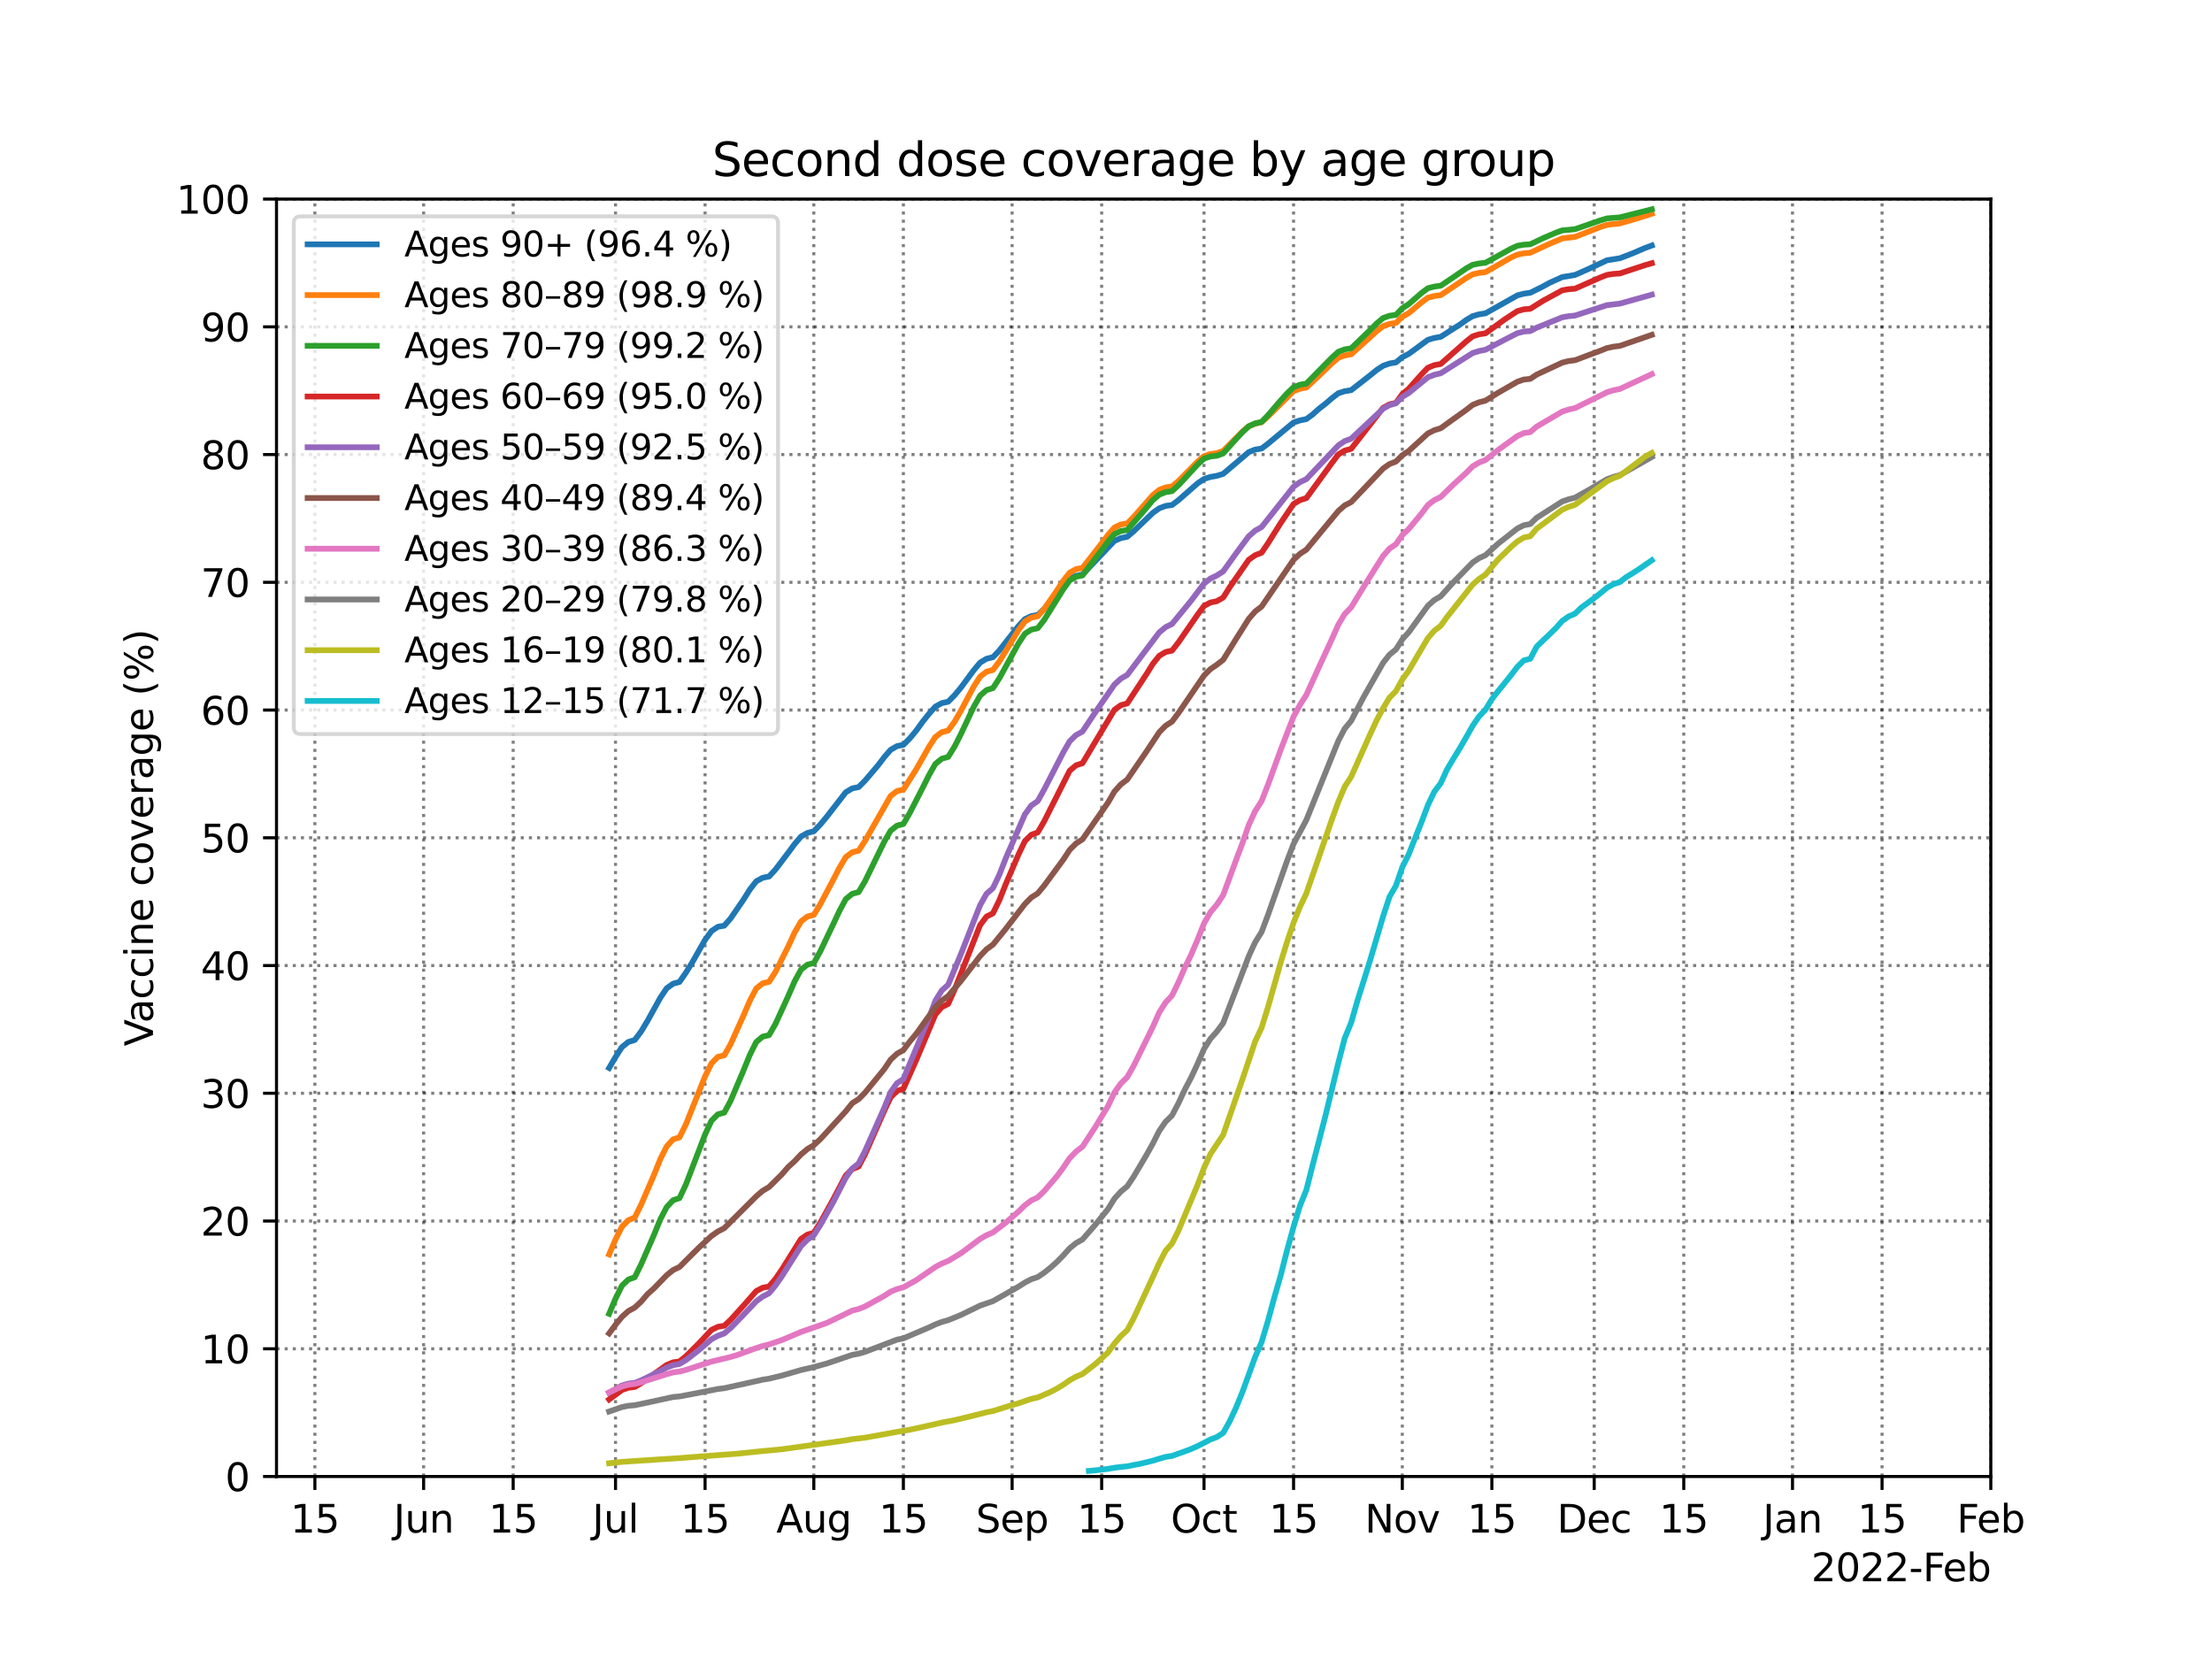<?xml version="1.0" encoding="utf-8" standalone="no"?>
<!DOCTYPE svg PUBLIC "-//W3C//DTD SVG 1.1//EN"
  "http://www.w3.org/Graphics/SVG/1.1/DTD/svg11.dtd">
<svg height="432pt" version="1.1" viewBox="0 0 576 432" width="576pt" xmlns="http://www.w3.org/2000/svg" xmlns:xlink="http://www.w3.org/1999/xlink">
 <defs>
  <style type="text/css">*{stroke-linecap:butt;stroke-linejoin:round;}</style>
 </defs>
 <g id="figure_1">
  <g id="patch_1">
   <path d="M 0 432 
L 576 432 
L 576 0 
L 0 0 
z
" style="fill:#ffffff;"/>
  </g>
  <g id="axes_1">
   <g id="patch_2">
    <path d="M 72 384.48 
L 518.4 384.48 
L 518.4 51.84 
L 72 51.84 
z
" style="fill:#ffffff;"/>
   </g>
   <g id="matplotlib.axis_1">
    <g id="xtick_1">
     <g id="line2d_1">
      <path clip-path="url(#pa90e31d9b9)" d="M 81.994 384.48 
L 81.994 51.84 
" style="fill:none;stroke:#000000;stroke-dasharray:0.8,1.32;stroke-dashoffset:0;stroke-opacity:0.5;stroke-width:0.8;"/>
     </g>
     <g id="line2d_2">
      <defs>
       <path d="M 0 0 
L 0 3.5 
" id="m4f29513471" style="stroke:#000000;stroke-width:0.8;"/>
      </defs>
      <g>
       <use style="stroke:#000000;stroke-width:0.8;" x="81.994" xlink:href="#m4f29513471" y="384.48"/>
      </g>
     </g>
     <g id="text_1">
      <!-- 15 -->
      <g transform="translate(75.632 399.078)scale(0.1 -0.1)">
       <defs>
        <path d="M 794 531 
L 1825 531 
L 1825 4091 
L 703 3866 
L 703 4441 
L 1819 4666 
L 2450 4666 
L 2450 531 
L 3481 531 
L 3481 0 
L 794 0 
L 794 531 
z
" id="DejaVuSans-31" transform="scale(0.016)"/>
        <path d="M 691 4666 
L 3169 4666 
L 3169 4134 
L 1269 4134 
L 1269 2991 
Q 1406 3038 1543 3061 
Q 1681 3084 1819 3084 
Q 2600 3084 3056 2656 
Q 3513 2228 3513 1497 
Q 3513 744 3044 326 
Q 2575 -91 1722 -91 
Q 1428 -91 1123 -41 
Q 819 9 494 109 
L 494 744 
Q 775 591 1075 516 
Q 1375 441 1709 441 
Q 2250 441 2565 725 
Q 2881 1009 2881 1497 
Q 2881 1984 2565 2268 
Q 2250 2553 1709 2553 
Q 1456 2553 1204 2497 
Q 953 2441 691 2322 
L 691 4666 
z
" id="DejaVuSans-35" transform="scale(0.016)"/>
       </defs>
       <use xlink:href="#DejaVuSans-31"/>
       <use x="63.623" xlink:href="#DejaVuSans-35"/>
      </g>
     </g>
    </g>
    <g id="xtick_2">
     <g id="line2d_3">
      <path clip-path="url(#pa90e31d9b9)" d="M 110.31 384.48 
L 110.31 51.84 
" style="fill:none;stroke:#000000;stroke-dasharray:0.8,1.32;stroke-dashoffset:0;stroke-opacity:0.5;stroke-width:0.8;"/>
     </g>
     <g id="line2d_4">
      <g>
       <use style="stroke:#000000;stroke-width:0.8;" x="110.31" xlink:href="#m4f29513471" y="384.48"/>
      </g>
     </g>
     <g id="text_2">
      <!-- Jun -->
      <g transform="translate(102.498 399.078)scale(0.1 -0.1)">
       <defs>
        <path d="M 628 4666 
L 1259 4666 
L 1259 325 
Q 1259 -519 939 -900 
Q 619 -1281 -91 -1281 
L -331 -1281 
L -331 -750 
L -134 -750 
Q 284 -750 456 -515 
Q 628 -281 628 325 
L 628 4666 
z
" id="DejaVuSans-4a" transform="scale(0.016)"/>
        <path d="M 544 1381 
L 544 3500 
L 1119 3500 
L 1119 1403 
Q 1119 906 1312 657 
Q 1506 409 1894 409 
Q 2359 409 2629 706 
Q 2900 1003 2900 1516 
L 2900 3500 
L 3475 3500 
L 3475 0 
L 2900 0 
L 2900 538 
Q 2691 219 2414 64 
Q 2138 -91 1772 -91 
Q 1169 -91 856 284 
Q 544 659 544 1381 
z
M 1991 3584 
L 1991 3584 
z
" id="DejaVuSans-75" transform="scale(0.016)"/>
        <path d="M 3513 2113 
L 3513 0 
L 2938 0 
L 2938 2094 
Q 2938 2591 2744 2837 
Q 2550 3084 2163 3084 
Q 1697 3084 1428 2787 
Q 1159 2491 1159 1978 
L 1159 0 
L 581 0 
L 581 3500 
L 1159 3500 
L 1159 2956 
Q 1366 3272 1645 3428 
Q 1925 3584 2291 3584 
Q 2894 3584 3203 3211 
Q 3513 2838 3513 2113 
z
" id="DejaVuSans-6e" transform="scale(0.016)"/>
       </defs>
       <use xlink:href="#DejaVuSans-4a"/>
       <use x="29.492" xlink:href="#DejaVuSans-75"/>
       <use x="92.871" xlink:href="#DejaVuSans-6e"/>
      </g>
     </g>
    </g>
    <g id="xtick_3">
     <g id="line2d_5">
      <path clip-path="url(#pa90e31d9b9)" d="M 133.63 384.48 
L 133.63 51.84 
" style="fill:none;stroke:#000000;stroke-dasharray:0.8,1.32;stroke-dashoffset:0;stroke-opacity:0.5;stroke-width:0.8;"/>
     </g>
     <g id="line2d_6">
      <g>
       <use style="stroke:#000000;stroke-width:0.8;" x="133.63" xlink:href="#m4f29513471" y="384.48"/>
      </g>
     </g>
     <g id="text_3">
      <!-- 15 -->
      <g transform="translate(127.267 399.078)scale(0.1 -0.1)">
       <use xlink:href="#DejaVuSans-31"/>
       <use x="63.623" xlink:href="#DejaVuSans-35"/>
      </g>
     </g>
    </g>
    <g id="xtick_4">
     <g id="line2d_7">
      <path clip-path="url(#pa90e31d9b9)" d="M 160.281 384.48 
L 160.281 51.84 
" style="fill:none;stroke:#000000;stroke-dasharray:0.8,1.32;stroke-dashoffset:0;stroke-opacity:0.5;stroke-width:0.8;"/>
     </g>
     <g id="line2d_8">
      <g>
       <use style="stroke:#000000;stroke-width:0.8;" x="160.281" xlink:href="#m4f29513471" y="384.48"/>
      </g>
     </g>
     <g id="text_4">
      <!-- Jul -->
      <g transform="translate(154.248 399.078)scale(0.1 -0.1)">
       <defs>
        <path d="M 603 4863 
L 1178 4863 
L 1178 0 
L 603 0 
L 603 4863 
z
" id="DejaVuSans-6c" transform="scale(0.016)"/>
       </defs>
       <use xlink:href="#DejaVuSans-4a"/>
       <use x="29.492" xlink:href="#DejaVuSans-75"/>
       <use x="92.871" xlink:href="#DejaVuSans-6c"/>
      </g>
     </g>
    </g>
    <g id="xtick_5">
     <g id="line2d_9">
      <path clip-path="url(#pa90e31d9b9)" d="M 183.6 384.48 
L 183.6 51.84 
" style="fill:none;stroke:#000000;stroke-dasharray:0.8,1.32;stroke-dashoffset:0;stroke-opacity:0.5;stroke-width:0.8;"/>
     </g>
     <g id="line2d_10">
      <g>
       <use style="stroke:#000000;stroke-width:0.8;" x="183.6" xlink:href="#m4f29513471" y="384.48"/>
      </g>
     </g>
     <g id="text_5">
      <!-- 15 -->
      <g transform="translate(177.238 399.078)scale(0.1 -0.1)">
       <use xlink:href="#DejaVuSans-31"/>
       <use x="63.623" xlink:href="#DejaVuSans-35"/>
      </g>
     </g>
    </g>
    <g id="xtick_6">
     <g id="line2d_11">
      <path clip-path="url(#pa90e31d9b9)" d="M 211.916 384.48 
L 211.916 51.84 
" style="fill:none;stroke:#000000;stroke-dasharray:0.8,1.32;stroke-dashoffset:0;stroke-opacity:0.5;stroke-width:0.8;"/>
     </g>
     <g id="line2d_12">
      <g>
       <use style="stroke:#000000;stroke-width:0.8;" x="211.916" xlink:href="#m4f29513471" y="384.48"/>
      </g>
     </g>
     <g id="text_6">
      <!-- Aug -->
      <g transform="translate(202.153 399.078)scale(0.1 -0.1)">
       <defs>
        <path d="M 2188 4044 
L 1331 1722 
L 3047 1722 
L 2188 4044 
z
M 1831 4666 
L 2547 4666 
L 4325 0 
L 3669 0 
L 3244 1197 
L 1141 1197 
L 716 0 
L 50 0 
L 1831 4666 
z
" id="DejaVuSans-41" transform="scale(0.016)"/>
        <path d="M 2906 1791 
Q 2906 2416 2648 2759 
Q 2391 3103 1925 3103 
Q 1463 3103 1205 2759 
Q 947 2416 947 1791 
Q 947 1169 1205 825 
Q 1463 481 1925 481 
Q 2391 481 2648 825 
Q 2906 1169 2906 1791 
z
M 3481 434 
Q 3481 -459 3084 -895 
Q 2688 -1331 1869 -1331 
Q 1566 -1331 1297 -1286 
Q 1028 -1241 775 -1147 
L 775 -588 
Q 1028 -725 1275 -790 
Q 1522 -856 1778 -856 
Q 2344 -856 2625 -561 
Q 2906 -266 2906 331 
L 2906 616 
Q 2728 306 2450 153 
Q 2172 0 1784 0 
Q 1141 0 747 490 
Q 353 981 353 1791 
Q 353 2603 747 3093 
Q 1141 3584 1784 3584 
Q 2172 3584 2450 3431 
Q 2728 3278 2906 2969 
L 2906 3500 
L 3481 3500 
L 3481 434 
z
" id="DejaVuSans-67" transform="scale(0.016)"/>
       </defs>
       <use xlink:href="#DejaVuSans-41"/>
       <use x="68.408" xlink:href="#DejaVuSans-75"/>
       <use x="131.787" xlink:href="#DejaVuSans-67"/>
      </g>
     </g>
    </g>
    <g id="xtick_7">
     <g id="line2d_13">
      <path clip-path="url(#pa90e31d9b9)" d="M 235.236 384.48 
L 235.236 51.84 
" style="fill:none;stroke:#000000;stroke-dasharray:0.8,1.32;stroke-dashoffset:0;stroke-opacity:0.5;stroke-width:0.8;"/>
     </g>
     <g id="line2d_14">
      <g>
       <use style="stroke:#000000;stroke-width:0.8;" x="235.236" xlink:href="#m4f29513471" y="384.48"/>
      </g>
     </g>
     <g id="text_7">
      <!-- 15 -->
      <g transform="translate(228.873 399.078)scale(0.1 -0.1)">
       <use xlink:href="#DejaVuSans-31"/>
       <use x="63.623" xlink:href="#DejaVuSans-35"/>
      </g>
     </g>
    </g>
    <g id="xtick_8">
     <g id="line2d_15">
      <path clip-path="url(#pa90e31d9b9)" d="M 263.552 384.48 
L 263.552 51.84 
" style="fill:none;stroke:#000000;stroke-dasharray:0.8,1.32;stroke-dashoffset:0;stroke-opacity:0.5;stroke-width:0.8;"/>
     </g>
     <g id="line2d_16">
      <g>
       <use style="stroke:#000000;stroke-width:0.8;" x="263.552" xlink:href="#m4f29513471" y="384.48"/>
      </g>
     </g>
     <g id="text_8">
      <!-- Sep -->
      <g transform="translate(254.127 399.078)scale(0.1 -0.1)">
       <defs>
        <path d="M 3425 4513 
L 3425 3897 
Q 3066 4069 2747 4153 
Q 2428 4238 2131 4238 
Q 1616 4238 1336 4038 
Q 1056 3838 1056 3469 
Q 1056 3159 1242 3001 
Q 1428 2844 1947 2747 
L 2328 2669 
Q 3034 2534 3370 2195 
Q 3706 1856 3706 1288 
Q 3706 609 3251 259 
Q 2797 -91 1919 -91 
Q 1588 -91 1214 -16 
Q 841 59 441 206 
L 441 856 
Q 825 641 1194 531 
Q 1563 422 1919 422 
Q 2459 422 2753 634 
Q 3047 847 3047 1241 
Q 3047 1584 2836 1778 
Q 2625 1972 2144 2069 
L 1759 2144 
Q 1053 2284 737 2584 
Q 422 2884 422 3419 
Q 422 4038 858 4394 
Q 1294 4750 2059 4750 
Q 2388 4750 2728 4690 
Q 3069 4631 3425 4513 
z
" id="DejaVuSans-53" transform="scale(0.016)"/>
        <path d="M 3597 1894 
L 3597 1613 
L 953 1613 
Q 991 1019 1311 708 
Q 1631 397 2203 397 
Q 2534 397 2845 478 
Q 3156 559 3463 722 
L 3463 178 
Q 3153 47 2828 -22 
Q 2503 -91 2169 -91 
Q 1331 -91 842 396 
Q 353 884 353 1716 
Q 353 2575 817 3079 
Q 1281 3584 2069 3584 
Q 2775 3584 3186 3129 
Q 3597 2675 3597 1894 
z
M 3022 2063 
Q 3016 2534 2758 2815 
Q 2500 3097 2075 3097 
Q 1594 3097 1305 2825 
Q 1016 2553 972 2059 
L 3022 2063 
z
" id="DejaVuSans-65" transform="scale(0.016)"/>
        <path d="M 1159 525 
L 1159 -1331 
L 581 -1331 
L 581 3500 
L 1159 3500 
L 1159 2969 
Q 1341 3281 1617 3432 
Q 1894 3584 2278 3584 
Q 2916 3584 3314 3078 
Q 3713 2572 3713 1747 
Q 3713 922 3314 415 
Q 2916 -91 2278 -91 
Q 1894 -91 1617 61 
Q 1341 213 1159 525 
z
M 3116 1747 
Q 3116 2381 2855 2742 
Q 2594 3103 2138 3103 
Q 1681 3103 1420 2742 
Q 1159 2381 1159 1747 
Q 1159 1113 1420 752 
Q 1681 391 2138 391 
Q 2594 391 2855 752 
Q 3116 1113 3116 1747 
z
" id="DejaVuSans-70" transform="scale(0.016)"/>
       </defs>
       <use xlink:href="#DejaVuSans-53"/>
       <use x="63.477" xlink:href="#DejaVuSans-65"/>
       <use x="125" xlink:href="#DejaVuSans-70"/>
      </g>
     </g>
    </g>
    <g id="xtick_9">
     <g id="line2d_17">
      <path clip-path="url(#pa90e31d9b9)" d="M 286.872 384.48 
L 286.872 51.84 
" style="fill:none;stroke:#000000;stroke-dasharray:0.8,1.32;stroke-dashoffset:0;stroke-opacity:0.5;stroke-width:0.8;"/>
     </g>
     <g id="line2d_18">
      <g>
       <use style="stroke:#000000;stroke-width:0.8;" x="286.872" xlink:href="#m4f29513471" y="384.48"/>
      </g>
     </g>
     <g id="text_9">
      <!-- 15 -->
      <g transform="translate(280.509 399.078)scale(0.1 -0.1)">
       <use xlink:href="#DejaVuSans-31"/>
       <use x="63.623" xlink:href="#DejaVuSans-35"/>
      </g>
     </g>
    </g>
    <g id="xtick_10">
     <g id="line2d_19">
      <path clip-path="url(#pa90e31d9b9)" d="M 313.522 384.48 
L 313.522 51.84 
" style="fill:none;stroke:#000000;stroke-dasharray:0.8,1.32;stroke-dashoffset:0;stroke-opacity:0.5;stroke-width:0.8;"/>
     </g>
     <g id="line2d_20">
      <g>
       <use style="stroke:#000000;stroke-width:0.8;" x="313.522" xlink:href="#m4f29513471" y="384.48"/>
      </g>
     </g>
     <g id="text_10">
      <!-- Oct -->
      <g transform="translate(304.877 399.078)scale(0.1 -0.1)">
       <defs>
        <path d="M 2522 4238 
Q 1834 4238 1429 3725 
Q 1025 3213 1025 2328 
Q 1025 1447 1429 934 
Q 1834 422 2522 422 
Q 3209 422 3611 934 
Q 4013 1447 4013 2328 
Q 4013 3213 3611 3725 
Q 3209 4238 2522 4238 
z
M 2522 4750 
Q 3503 4750 4090 4092 
Q 4678 3434 4678 2328 
Q 4678 1225 4090 567 
Q 3503 -91 2522 -91 
Q 1538 -91 948 565 
Q 359 1222 359 2328 
Q 359 3434 948 4092 
Q 1538 4750 2522 4750 
z
" id="DejaVuSans-4f" transform="scale(0.016)"/>
        <path d="M 3122 3366 
L 3122 2828 
Q 2878 2963 2633 3030 
Q 2388 3097 2138 3097 
Q 1578 3097 1268 2742 
Q 959 2388 959 1747 
Q 959 1106 1268 751 
Q 1578 397 2138 397 
Q 2388 397 2633 464 
Q 2878 531 3122 666 
L 3122 134 
Q 2881 22 2623 -34 
Q 2366 -91 2075 -91 
Q 1284 -91 818 406 
Q 353 903 353 1747 
Q 353 2603 823 3093 
Q 1294 3584 2113 3584 
Q 2378 3584 2631 3529 
Q 2884 3475 3122 3366 
z
" id="DejaVuSans-63" transform="scale(0.016)"/>
        <path d="M 1172 4494 
L 1172 3500 
L 2356 3500 
L 2356 3053 
L 1172 3053 
L 1172 1153 
Q 1172 725 1289 603 
Q 1406 481 1766 481 
L 2356 481 
L 2356 0 
L 1766 0 
Q 1100 0 847 248 
Q 594 497 594 1153 
L 594 3053 
L 172 3053 
L 172 3500 
L 594 3500 
L 594 4494 
L 1172 4494 
z
" id="DejaVuSans-74" transform="scale(0.016)"/>
       </defs>
       <use xlink:href="#DejaVuSans-4f"/>
       <use x="78.711" xlink:href="#DejaVuSans-63"/>
       <use x="133.691" xlink:href="#DejaVuSans-74"/>
      </g>
     </g>
    </g>
    <g id="xtick_11">
     <g id="line2d_21">
      <path clip-path="url(#pa90e31d9b9)" d="M 336.842 384.48 
L 336.842 51.84 
" style="fill:none;stroke:#000000;stroke-dasharray:0.8,1.32;stroke-dashoffset:0;stroke-opacity:0.5;stroke-width:0.8;"/>
     </g>
     <g id="line2d_22">
      <g>
       <use style="stroke:#000000;stroke-width:0.8;" x="336.842" xlink:href="#m4f29513471" y="384.48"/>
      </g>
     </g>
     <g id="text_11">
      <!-- 15 -->
      <g transform="translate(330.479 399.078)scale(0.1 -0.1)">
       <use xlink:href="#DejaVuSans-31"/>
       <use x="63.623" xlink:href="#DejaVuSans-35"/>
      </g>
     </g>
    </g>
    <g id="xtick_12">
     <g id="line2d_23">
      <path clip-path="url(#pa90e31d9b9)" d="M 365.158 384.48 
L 365.158 51.84 
" style="fill:none;stroke:#000000;stroke-dasharray:0.8,1.32;stroke-dashoffset:0;stroke-opacity:0.5;stroke-width:0.8;"/>
     </g>
     <g id="line2d_24">
      <g>
       <use style="stroke:#000000;stroke-width:0.8;" x="365.158" xlink:href="#m4f29513471" y="384.48"/>
      </g>
     </g>
     <g id="text_12">
      <!-- Nov -->
      <g transform="translate(355.399 399.078)scale(0.1 -0.1)">
       <defs>
        <path d="M 628 4666 
L 1478 4666 
L 3547 763 
L 3547 4666 
L 4159 4666 
L 4159 0 
L 3309 0 
L 1241 3903 
L 1241 0 
L 628 0 
L 628 4666 
z
" id="DejaVuSans-4e" transform="scale(0.016)"/>
        <path d="M 1959 3097 
Q 1497 3097 1228 2736 
Q 959 2375 959 1747 
Q 959 1119 1226 758 
Q 1494 397 1959 397 
Q 2419 397 2687 759 
Q 2956 1122 2956 1747 
Q 2956 2369 2687 2733 
Q 2419 3097 1959 3097 
z
M 1959 3584 
Q 2709 3584 3137 3096 
Q 3566 2609 3566 1747 
Q 3566 888 3137 398 
Q 2709 -91 1959 -91 
Q 1206 -91 779 398 
Q 353 888 353 1747 
Q 353 2609 779 3096 
Q 1206 3584 1959 3584 
z
" id="DejaVuSans-6f" transform="scale(0.016)"/>
        <path d="M 191 3500 
L 800 3500 
L 1894 563 
L 2988 3500 
L 3597 3500 
L 2284 0 
L 1503 0 
L 191 3500 
z
" id="DejaVuSans-76" transform="scale(0.016)"/>
       </defs>
       <use xlink:href="#DejaVuSans-4e"/>
       <use x="74.805" xlink:href="#DejaVuSans-6f"/>
       <use x="135.986" xlink:href="#DejaVuSans-76"/>
      </g>
     </g>
    </g>
    <g id="xtick_13">
     <g id="line2d_25">
      <path clip-path="url(#pa90e31d9b9)" d="M 388.478 384.48 
L 388.478 51.84 
" style="fill:none;stroke:#000000;stroke-dasharray:0.8,1.32;stroke-dashoffset:0;stroke-opacity:0.5;stroke-width:0.8;"/>
     </g>
     <g id="line2d_26">
      <g>
       <use style="stroke:#000000;stroke-width:0.8;" x="388.478" xlink:href="#m4f29513471" y="384.48"/>
      </g>
     </g>
     <g id="text_13">
      <!-- 15 -->
      <g transform="translate(382.115 399.078)scale(0.1 -0.1)">
       <use xlink:href="#DejaVuSans-31"/>
       <use x="63.623" xlink:href="#DejaVuSans-35"/>
      </g>
     </g>
    </g>
    <g id="xtick_14">
     <g id="line2d_27">
      <path clip-path="url(#pa90e31d9b9)" d="M 415.128 384.48 
L 415.128 51.84 
" style="fill:none;stroke:#000000;stroke-dasharray:0.8,1.32;stroke-dashoffset:0;stroke-opacity:0.5;stroke-width:0.8;"/>
     </g>
     <g id="line2d_28">
      <g>
       <use style="stroke:#000000;stroke-width:0.8;" x="415.128" xlink:href="#m4f29513471" y="384.48"/>
      </g>
     </g>
     <g id="text_14">
      <!-- Dec -->
      <g transform="translate(405.453 399.078)scale(0.1 -0.1)">
       <defs>
        <path d="M 1259 4147 
L 1259 519 
L 2022 519 
Q 2988 519 3436 956 
Q 3884 1394 3884 2338 
Q 3884 3275 3436 3711 
Q 2988 4147 2022 4147 
L 1259 4147 
z
M 628 4666 
L 1925 4666 
Q 3281 4666 3915 4102 
Q 4550 3538 4550 2338 
Q 4550 1131 3912 565 
Q 3275 0 1925 0 
L 628 0 
L 628 4666 
z
" id="DejaVuSans-44" transform="scale(0.016)"/>
       </defs>
       <use xlink:href="#DejaVuSans-44"/>
       <use x="77.002" xlink:href="#DejaVuSans-65"/>
       <use x="138.525" xlink:href="#DejaVuSans-63"/>
      </g>
     </g>
    </g>
    <g id="xtick_15">
     <g id="line2d_29">
      <path clip-path="url(#pa90e31d9b9)" d="M 438.448 384.48 
L 438.448 51.84 
" style="fill:none;stroke:#000000;stroke-dasharray:0.8,1.32;stroke-dashoffset:0;stroke-opacity:0.5;stroke-width:0.8;"/>
     </g>
     <g id="line2d_30">
      <g>
       <use style="stroke:#000000;stroke-width:0.8;" x="438.448" xlink:href="#m4f29513471" y="384.48"/>
      </g>
     </g>
     <g id="text_15">
      <!-- 15 -->
      <g transform="translate(432.085 399.078)scale(0.1 -0.1)">
       <use xlink:href="#DejaVuSans-31"/>
       <use x="63.623" xlink:href="#DejaVuSans-35"/>
      </g>
     </g>
    </g>
    <g id="xtick_16">
     <g id="line2d_31">
      <path clip-path="url(#pa90e31d9b9)" d="M 466.764 384.48 
L 466.764 51.84 
" style="fill:none;stroke:#000000;stroke-dasharray:0.8,1.32;stroke-dashoffset:0;stroke-opacity:0.5;stroke-width:0.8;"/>
     </g>
     <g id="line2d_32">
      <g>
       <use style="stroke:#000000;stroke-width:0.8;" x="466.764" xlink:href="#m4f29513471" y="384.48"/>
      </g>
     </g>
     <g id="text_16">
      <!-- Jan -->
      <g transform="translate(459.056 399.078)scale(0.1 -0.1)">
       <defs>
        <path d="M 2194 1759 
Q 1497 1759 1228 1600 
Q 959 1441 959 1056 
Q 959 750 1161 570 
Q 1363 391 1709 391 
Q 2188 391 2477 730 
Q 2766 1069 2766 1631 
L 2766 1759 
L 2194 1759 
z
M 3341 1997 
L 3341 0 
L 2766 0 
L 2766 531 
Q 2569 213 2275 61 
Q 1981 -91 1556 -91 
Q 1019 -91 701 211 
Q 384 513 384 1019 
Q 384 1609 779 1909 
Q 1175 2209 1959 2209 
L 2766 2209 
L 2766 2266 
Q 2766 2663 2505 2880 
Q 2244 3097 1772 3097 
Q 1472 3097 1187 3025 
Q 903 2953 641 2809 
L 641 3341 
Q 956 3463 1253 3523 
Q 1550 3584 1831 3584 
Q 2591 3584 2966 3190 
Q 3341 2797 3341 1997 
z
" id="DejaVuSans-61" transform="scale(0.016)"/>
       </defs>
       <use xlink:href="#DejaVuSans-4a"/>
       <use x="29.492" xlink:href="#DejaVuSans-61"/>
       <use x="90.771" xlink:href="#DejaVuSans-6e"/>
      </g>
     </g>
    </g>
    <g id="xtick_17">
     <g id="line2d_33">
      <path clip-path="url(#pa90e31d9b9)" d="M 490.084 384.48 
L 490.084 51.84 
" style="fill:none;stroke:#000000;stroke-dasharray:0.8,1.32;stroke-dashoffset:0;stroke-opacity:0.5;stroke-width:0.8;"/>
     </g>
     <g id="line2d_34">
      <g>
       <use style="stroke:#000000;stroke-width:0.8;" x="490.084" xlink:href="#m4f29513471" y="384.48"/>
      </g>
     </g>
     <g id="text_17">
      <!-- 15 -->
      <g transform="translate(483.721 399.078)scale(0.1 -0.1)">
       <use xlink:href="#DejaVuSans-31"/>
       <use x="63.623" xlink:href="#DejaVuSans-35"/>
      </g>
     </g>
    </g>
    <g id="xtick_18">
     <g id="line2d_35">
      <path clip-path="url(#pa90e31d9b9)" d="M 518.4 384.48 
L 518.4 51.84 
" style="fill:none;stroke:#000000;stroke-dasharray:0.8,1.32;stroke-dashoffset:0;stroke-opacity:0.5;stroke-width:0.8;"/>
     </g>
     <g id="line2d_36">
      <g>
       <use style="stroke:#000000;stroke-width:0.8;" x="518.4" xlink:href="#m4f29513471" y="384.48"/>
      </g>
     </g>
     <g id="text_18">
      <!-- Feb -->
      <g transform="translate(509.548 399.078)scale(0.1 -0.1)">
       <defs>
        <path d="M 628 4666 
L 3309 4666 
L 3309 4134 
L 1259 4134 
L 1259 2759 
L 3109 2759 
L 3109 2228 
L 1259 2228 
L 1259 0 
L 628 0 
L 628 4666 
z
" id="DejaVuSans-46" transform="scale(0.016)"/>
        <path d="M 3116 1747 
Q 3116 2381 2855 2742 
Q 2594 3103 2138 3103 
Q 1681 3103 1420 2742 
Q 1159 2381 1159 1747 
Q 1159 1113 1420 752 
Q 1681 391 2138 391 
Q 2594 391 2855 752 
Q 3116 1113 3116 1747 
z
M 1159 2969 
Q 1341 3281 1617 3432 
Q 1894 3584 2278 3584 
Q 2916 3584 3314 3078 
Q 3713 2572 3713 1747 
Q 3713 922 3314 415 
Q 2916 -91 2278 -91 
Q 1894 -91 1617 61 
Q 1341 213 1159 525 
L 1159 0 
L 581 0 
L 581 4863 
L 1159 4863 
L 1159 2969 
z
" id="DejaVuSans-62" transform="scale(0.016)"/>
       </defs>
       <use xlink:href="#DejaVuSans-46"/>
       <use x="52.02" xlink:href="#DejaVuSans-65"/>
       <use x="113.543" xlink:href="#DejaVuSans-62"/>
      </g>
     </g>
    </g>
    <g id="text_19">
     <!-- 2022-Feb -->
     <g transform="translate(471.639 411.757)scale(0.1 -0.1)">
      <defs>
       <path d="M 1228 531 
L 3431 531 
L 3431 0 
L 469 0 
L 469 531 
Q 828 903 1448 1529 
Q 2069 2156 2228 2338 
Q 2531 2678 2651 2914 
Q 2772 3150 2772 3378 
Q 2772 3750 2511 3984 
Q 2250 4219 1831 4219 
Q 1534 4219 1204 4116 
Q 875 4013 500 3803 
L 500 4441 
Q 881 4594 1212 4672 
Q 1544 4750 1819 4750 
Q 2544 4750 2975 4387 
Q 3406 4025 3406 3419 
Q 3406 3131 3298 2873 
Q 3191 2616 2906 2266 
Q 2828 2175 2409 1742 
Q 1991 1309 1228 531 
z
" id="DejaVuSans-32" transform="scale(0.016)"/>
       <path d="M 2034 4250 
Q 1547 4250 1301 3770 
Q 1056 3291 1056 2328 
Q 1056 1369 1301 889 
Q 1547 409 2034 409 
Q 2525 409 2770 889 
Q 3016 1369 3016 2328 
Q 3016 3291 2770 3770 
Q 2525 4250 2034 4250 
z
M 2034 4750 
Q 2819 4750 3233 4129 
Q 3647 3509 3647 2328 
Q 3647 1150 3233 529 
Q 2819 -91 2034 -91 
Q 1250 -91 836 529 
Q 422 1150 422 2328 
Q 422 3509 836 4129 
Q 1250 4750 2034 4750 
z
" id="DejaVuSans-30" transform="scale(0.016)"/>
       <path d="M 313 2009 
L 1997 2009 
L 1997 1497 
L 313 1497 
L 313 2009 
z
" id="DejaVuSans-2d" transform="scale(0.016)"/>
      </defs>
      <use xlink:href="#DejaVuSans-32"/>
      <use x="63.623" xlink:href="#DejaVuSans-30"/>
      <use x="127.246" xlink:href="#DejaVuSans-32"/>
      <use x="190.869" xlink:href="#DejaVuSans-32"/>
      <use x="254.492" xlink:href="#DejaVuSans-2d"/>
      <use x="290.576" xlink:href="#DejaVuSans-46"/>
      <use x="342.596" xlink:href="#DejaVuSans-65"/>
      <use x="404.119" xlink:href="#DejaVuSans-62"/>
     </g>
    </g>
   </g>
   <g id="matplotlib.axis_2">
    <g id="ytick_1">
     <g id="line2d_37">
      <path clip-path="url(#pa90e31d9b9)" d="M 72 384.48 
L 518.4 384.48 
" style="fill:none;stroke:#000000;stroke-dasharray:0.8,1.32;stroke-dashoffset:0;stroke-opacity:0.5;stroke-width:0.8;"/>
     </g>
     <g id="line2d_38">
      <defs>
       <path d="M 0 0 
L -3.5 0 
" id="m33f1b650d7" style="stroke:#000000;stroke-width:0.8;"/>
      </defs>
      <g>
       <use style="stroke:#000000;stroke-width:0.8;" x="72" xlink:href="#m33f1b650d7" y="384.48"/>
      </g>
     </g>
     <g id="text_20">
      <!-- 0 -->
      <g transform="translate(58.638 388.279)scale(0.1 -0.1)">
       <use xlink:href="#DejaVuSans-30"/>
      </g>
     </g>
    </g>
    <g id="ytick_2">
     <g id="line2d_39">
      <path clip-path="url(#pa90e31d9b9)" d="M 72 351.216 
L 518.4 351.216 
" style="fill:none;stroke:#000000;stroke-dasharray:0.8,1.32;stroke-dashoffset:0;stroke-opacity:0.5;stroke-width:0.8;"/>
     </g>
     <g id="line2d_40">
      <g>
       <use style="stroke:#000000;stroke-width:0.8;" x="72" xlink:href="#m33f1b650d7" y="351.216"/>
      </g>
     </g>
     <g id="text_21">
      <!-- 10 -->
      <g transform="translate(52.275 355.015)scale(0.1 -0.1)">
       <use xlink:href="#DejaVuSans-31"/>
       <use x="63.623" xlink:href="#DejaVuSans-30"/>
      </g>
     </g>
    </g>
    <g id="ytick_3">
     <g id="line2d_41">
      <path clip-path="url(#pa90e31d9b9)" d="M 72 317.952 
L 518.4 317.952 
" style="fill:none;stroke:#000000;stroke-dasharray:0.8,1.32;stroke-dashoffset:0;stroke-opacity:0.5;stroke-width:0.8;"/>
     </g>
     <g id="line2d_42">
      <g>
       <use style="stroke:#000000;stroke-width:0.8;" x="72" xlink:href="#m33f1b650d7" y="317.952"/>
      </g>
     </g>
     <g id="text_22">
      <!-- 20 -->
      <g transform="translate(52.275 321.751)scale(0.1 -0.1)">
       <use xlink:href="#DejaVuSans-32"/>
       <use x="63.623" xlink:href="#DejaVuSans-30"/>
      </g>
     </g>
    </g>
    <g id="ytick_4">
     <g id="line2d_43">
      <path clip-path="url(#pa90e31d9b9)" d="M 72 284.688 
L 518.4 284.688 
" style="fill:none;stroke:#000000;stroke-dasharray:0.8,1.32;stroke-dashoffset:0;stroke-opacity:0.5;stroke-width:0.8;"/>
     </g>
     <g id="line2d_44">
      <g>
       <use style="stroke:#000000;stroke-width:0.8;" x="72" xlink:href="#m33f1b650d7" y="284.688"/>
      </g>
     </g>
     <g id="text_23">
      <!-- 30 -->
      <g transform="translate(52.275 288.487)scale(0.1 -0.1)">
       <defs>
        <path d="M 2597 2516 
Q 3050 2419 3304 2112 
Q 3559 1806 3559 1356 
Q 3559 666 3084 287 
Q 2609 -91 1734 -91 
Q 1441 -91 1130 -33 
Q 819 25 488 141 
L 488 750 
Q 750 597 1062 519 
Q 1375 441 1716 441 
Q 2309 441 2620 675 
Q 2931 909 2931 1356 
Q 2931 1769 2642 2001 
Q 2353 2234 1838 2234 
L 1294 2234 
L 1294 2753 
L 1863 2753 
Q 2328 2753 2575 2939 
Q 2822 3125 2822 3475 
Q 2822 3834 2567 4026 
Q 2313 4219 1838 4219 
Q 1578 4219 1281 4162 
Q 984 4106 628 3988 
L 628 4550 
Q 988 4650 1302 4700 
Q 1616 4750 1894 4750 
Q 2613 4750 3031 4423 
Q 3450 4097 3450 3541 
Q 3450 3153 3228 2886 
Q 3006 2619 2597 2516 
z
" id="DejaVuSans-33" transform="scale(0.016)"/>
       </defs>
       <use xlink:href="#DejaVuSans-33"/>
       <use x="63.623" xlink:href="#DejaVuSans-30"/>
      </g>
     </g>
    </g>
    <g id="ytick_5">
     <g id="line2d_45">
      <path clip-path="url(#pa90e31d9b9)" d="M 72 251.424 
L 518.4 251.424 
" style="fill:none;stroke:#000000;stroke-dasharray:0.8,1.32;stroke-dashoffset:0;stroke-opacity:0.5;stroke-width:0.8;"/>
     </g>
     <g id="line2d_46">
      <g>
       <use style="stroke:#000000;stroke-width:0.8;" x="72" xlink:href="#m33f1b650d7" y="251.424"/>
      </g>
     </g>
     <g id="text_24">
      <!-- 40 -->
      <g transform="translate(52.275 255.223)scale(0.1 -0.1)">
       <defs>
        <path d="M 2419 4116 
L 825 1625 
L 2419 1625 
L 2419 4116 
z
M 2253 4666 
L 3047 4666 
L 3047 1625 
L 3713 1625 
L 3713 1100 
L 3047 1100 
L 3047 0 
L 2419 0 
L 2419 1100 
L 313 1100 
L 313 1709 
L 2253 4666 
z
" id="DejaVuSans-34" transform="scale(0.016)"/>
       </defs>
       <use xlink:href="#DejaVuSans-34"/>
       <use x="63.623" xlink:href="#DejaVuSans-30"/>
      </g>
     </g>
    </g>
    <g id="ytick_6">
     <g id="line2d_47">
      <path clip-path="url(#pa90e31d9b9)" d="M 72 218.16 
L 518.4 218.16 
" style="fill:none;stroke:#000000;stroke-dasharray:0.8,1.32;stroke-dashoffset:0;stroke-opacity:0.5;stroke-width:0.8;"/>
     </g>
     <g id="line2d_48">
      <g>
       <use style="stroke:#000000;stroke-width:0.8;" x="72" xlink:href="#m33f1b650d7" y="218.16"/>
      </g>
     </g>
     <g id="text_25">
      <!-- 50 -->
      <g transform="translate(52.275 221.959)scale(0.1 -0.1)">
       <use xlink:href="#DejaVuSans-35"/>
       <use x="63.623" xlink:href="#DejaVuSans-30"/>
      </g>
     </g>
    </g>
    <g id="ytick_7">
     <g id="line2d_49">
      <path clip-path="url(#pa90e31d9b9)" d="M 72 184.896 
L 518.4 184.896 
" style="fill:none;stroke:#000000;stroke-dasharray:0.8,1.32;stroke-dashoffset:0;stroke-opacity:0.5;stroke-width:0.8;"/>
     </g>
     <g id="line2d_50">
      <g>
       <use style="stroke:#000000;stroke-width:0.8;" x="72" xlink:href="#m33f1b650d7" y="184.896"/>
      </g>
     </g>
     <g id="text_26">
      <!-- 60 -->
      <g transform="translate(52.275 188.695)scale(0.1 -0.1)">
       <defs>
        <path d="M 2113 2584 
Q 1688 2584 1439 2293 
Q 1191 2003 1191 1497 
Q 1191 994 1439 701 
Q 1688 409 2113 409 
Q 2538 409 2786 701 
Q 3034 994 3034 1497 
Q 3034 2003 2786 2293 
Q 2538 2584 2113 2584 
z
M 3366 4563 
L 3366 3988 
Q 3128 4100 2886 4159 
Q 2644 4219 2406 4219 
Q 1781 4219 1451 3797 
Q 1122 3375 1075 2522 
Q 1259 2794 1537 2939 
Q 1816 3084 2150 3084 
Q 2853 3084 3261 2657 
Q 3669 2231 3669 1497 
Q 3669 778 3244 343 
Q 2819 -91 2113 -91 
Q 1303 -91 875 529 
Q 447 1150 447 2328 
Q 447 3434 972 4092 
Q 1497 4750 2381 4750 
Q 2619 4750 2861 4703 
Q 3103 4656 3366 4563 
z
" id="DejaVuSans-36" transform="scale(0.016)"/>
       </defs>
       <use xlink:href="#DejaVuSans-36"/>
       <use x="63.623" xlink:href="#DejaVuSans-30"/>
      </g>
     </g>
    </g>
    <g id="ytick_8">
     <g id="line2d_51">
      <path clip-path="url(#pa90e31d9b9)" d="M 72 151.632 
L 518.4 151.632 
" style="fill:none;stroke:#000000;stroke-dasharray:0.8,1.32;stroke-dashoffset:0;stroke-opacity:0.5;stroke-width:0.8;"/>
     </g>
     <g id="line2d_52">
      <g>
       <use style="stroke:#000000;stroke-width:0.8;" x="72" xlink:href="#m33f1b650d7" y="151.632"/>
      </g>
     </g>
     <g id="text_27">
      <!-- 70 -->
      <g transform="translate(52.275 155.431)scale(0.1 -0.1)">
       <defs>
        <path d="M 525 4666 
L 3525 4666 
L 3525 4397 
L 1831 0 
L 1172 0 
L 2766 4134 
L 525 4134 
L 525 4666 
z
" id="DejaVuSans-37" transform="scale(0.016)"/>
       </defs>
       <use xlink:href="#DejaVuSans-37"/>
       <use x="63.623" xlink:href="#DejaVuSans-30"/>
      </g>
     </g>
    </g>
    <g id="ytick_9">
     <g id="line2d_53">
      <path clip-path="url(#pa90e31d9b9)" d="M 72 118.368 
L 518.4 118.368 
" style="fill:none;stroke:#000000;stroke-dasharray:0.8,1.32;stroke-dashoffset:0;stroke-opacity:0.5;stroke-width:0.8;"/>
     </g>
     <g id="line2d_54">
      <g>
       <use style="stroke:#000000;stroke-width:0.8;" x="72" xlink:href="#m33f1b650d7" y="118.368"/>
      </g>
     </g>
     <g id="text_28">
      <!-- 80 -->
      <g transform="translate(52.275 122.167)scale(0.1 -0.1)">
       <defs>
        <path d="M 2034 2216 
Q 1584 2216 1326 1975 
Q 1069 1734 1069 1313 
Q 1069 891 1326 650 
Q 1584 409 2034 409 
Q 2484 409 2743 651 
Q 3003 894 3003 1313 
Q 3003 1734 2745 1975 
Q 2488 2216 2034 2216 
z
M 1403 2484 
Q 997 2584 770 2862 
Q 544 3141 544 3541 
Q 544 4100 942 4425 
Q 1341 4750 2034 4750 
Q 2731 4750 3128 4425 
Q 3525 4100 3525 3541 
Q 3525 3141 3298 2862 
Q 3072 2584 2669 2484 
Q 3125 2378 3379 2068 
Q 3634 1759 3634 1313 
Q 3634 634 3220 271 
Q 2806 -91 2034 -91 
Q 1263 -91 848 271 
Q 434 634 434 1313 
Q 434 1759 690 2068 
Q 947 2378 1403 2484 
z
M 1172 3481 
Q 1172 3119 1398 2916 
Q 1625 2713 2034 2713 
Q 2441 2713 2670 2916 
Q 2900 3119 2900 3481 
Q 2900 3844 2670 4047 
Q 2441 4250 2034 4250 
Q 1625 4250 1398 4047 
Q 1172 3844 1172 3481 
z
" id="DejaVuSans-38" transform="scale(0.016)"/>
       </defs>
       <use xlink:href="#DejaVuSans-38"/>
       <use x="63.623" xlink:href="#DejaVuSans-30"/>
      </g>
     </g>
    </g>
    <g id="ytick_10">
     <g id="line2d_55">
      <path clip-path="url(#pa90e31d9b9)" d="M 72 85.104 
L 518.4 85.104 
" style="fill:none;stroke:#000000;stroke-dasharray:0.8,1.32;stroke-dashoffset:0;stroke-opacity:0.5;stroke-width:0.8;"/>
     </g>
     <g id="line2d_56">
      <g>
       <use style="stroke:#000000;stroke-width:0.8;" x="72" xlink:href="#m33f1b650d7" y="85.104"/>
      </g>
     </g>
     <g id="text_29">
      <!-- 90 -->
      <g transform="translate(52.275 88.903)scale(0.1 -0.1)">
       <defs>
        <path d="M 703 97 
L 703 672 
Q 941 559 1184 500 
Q 1428 441 1663 441 
Q 2288 441 2617 861 
Q 2947 1281 2994 2138 
Q 2813 1869 2534 1725 
Q 2256 1581 1919 1581 
Q 1219 1581 811 2004 
Q 403 2428 403 3163 
Q 403 3881 828 4315 
Q 1253 4750 1959 4750 
Q 2769 4750 3195 4129 
Q 3622 3509 3622 2328 
Q 3622 1225 3098 567 
Q 2575 -91 1691 -91 
Q 1453 -91 1209 -44 
Q 966 3 703 97 
z
M 1959 2075 
Q 2384 2075 2632 2365 
Q 2881 2656 2881 3163 
Q 2881 3666 2632 3958 
Q 2384 4250 1959 4250 
Q 1534 4250 1286 3958 
Q 1038 3666 1038 3163 
Q 1038 2656 1286 2365 
Q 1534 2075 1959 2075 
z
" id="DejaVuSans-39" transform="scale(0.016)"/>
       </defs>
       <use xlink:href="#DejaVuSans-39"/>
       <use x="63.623" xlink:href="#DejaVuSans-30"/>
      </g>
     </g>
    </g>
    <g id="ytick_11">
     <g id="line2d_57">
      <path clip-path="url(#pa90e31d9b9)" d="M 72 51.84 
L 518.4 51.84 
" style="fill:none;stroke:#000000;stroke-dasharray:0.8,1.32;stroke-dashoffset:0;stroke-opacity:0.5;stroke-width:0.8;"/>
     </g>
     <g id="line2d_58">
      <g>
       <use style="stroke:#000000;stroke-width:0.8;" x="72" xlink:href="#m33f1b650d7" y="51.84"/>
      </g>
     </g>
     <g id="text_30">
      <!-- 100 -->
      <g transform="translate(45.913 55.639)scale(0.1 -0.1)">
       <use xlink:href="#DejaVuSans-31"/>
       <use x="63.623" xlink:href="#DejaVuSans-30"/>
       <use x="127.246" xlink:href="#DejaVuSans-30"/>
      </g>
     </g>
    </g>
    <g id="text_31">
     <!-- Vaccine coverage (%) -->
     <g transform="translate(39.833 272.435)rotate(-90)scale(0.1 -0.1)">
      <defs>
       <path d="M 1831 0 
L 50 4666 
L 709 4666 
L 2188 738 
L 3669 4666 
L 4325 4666 
L 2547 0 
L 1831 0 
z
" id="DejaVuSans-56" transform="scale(0.016)"/>
       <path d="M 603 3500 
L 1178 3500 
L 1178 0 
L 603 0 
L 603 3500 
z
M 603 4863 
L 1178 4863 
L 1178 4134 
L 603 4134 
L 603 4863 
z
" id="DejaVuSans-69" transform="scale(0.016)"/>
       <path id="DejaVuSans-20" transform="scale(0.016)"/>
       <path d="M 2631 2963 
Q 2534 3019 2420 3045 
Q 2306 3072 2169 3072 
Q 1681 3072 1420 2755 
Q 1159 2438 1159 1844 
L 1159 0 
L 581 0 
L 581 3500 
L 1159 3500 
L 1159 2956 
Q 1341 3275 1631 3429 
Q 1922 3584 2338 3584 
Q 2397 3584 2469 3576 
Q 2541 3569 2628 3553 
L 2631 2963 
z
" id="DejaVuSans-72" transform="scale(0.016)"/>
       <path d="M 1984 4856 
Q 1566 4138 1362 3434 
Q 1159 2731 1159 2009 
Q 1159 1288 1364 580 
Q 1569 -128 1984 -844 
L 1484 -844 
Q 1016 -109 783 600 
Q 550 1309 550 2009 
Q 550 2706 781 3412 
Q 1013 4119 1484 4856 
L 1984 4856 
z
" id="DejaVuSans-28" transform="scale(0.016)"/>
       <path d="M 4653 2053 
Q 4381 2053 4226 1822 
Q 4072 1591 4072 1178 
Q 4072 772 4226 539 
Q 4381 306 4653 306 
Q 4919 306 5073 539 
Q 5228 772 5228 1178 
Q 5228 1588 5073 1820 
Q 4919 2053 4653 2053 
z
M 4653 2450 
Q 5147 2450 5437 2106 
Q 5728 1763 5728 1178 
Q 5728 594 5436 251 
Q 5144 -91 4653 -91 
Q 4153 -91 3862 251 
Q 3572 594 3572 1178 
Q 3572 1766 3864 2108 
Q 4156 2450 4653 2450 
z
M 1428 4353 
Q 1159 4353 1004 4120 
Q 850 3888 850 3481 
Q 850 3069 1003 2837 
Q 1156 2606 1428 2606 
Q 1700 2606 1854 2837 
Q 2009 3069 2009 3481 
Q 2009 3884 1853 4118 
Q 1697 4353 1428 4353 
z
M 4250 4750 
L 4750 4750 
L 1831 -91 
L 1331 -91 
L 4250 4750 
z
M 1428 4750 
Q 1922 4750 2215 4408 
Q 2509 4066 2509 3481 
Q 2509 2891 2217 2550 
Q 1925 2209 1428 2209 
Q 931 2209 642 2551 
Q 353 2894 353 3481 
Q 353 4063 643 4406 
Q 934 4750 1428 4750 
z
" id="DejaVuSans-25" transform="scale(0.016)"/>
       <path d="M 513 4856 
L 1013 4856 
Q 1481 4119 1714 3412 
Q 1947 2706 1947 2009 
Q 1947 1309 1714 600 
Q 1481 -109 1013 -844 
L 513 -844 
Q 928 -128 1133 580 
Q 1338 1288 1338 2009 
Q 1338 2731 1133 3434 
Q 928 4138 513 4856 
z
" id="DejaVuSans-29" transform="scale(0.016)"/>
      </defs>
      <use xlink:href="#DejaVuSans-56"/>
      <use x="60.658" xlink:href="#DejaVuSans-61"/>
      <use x="121.938" xlink:href="#DejaVuSans-63"/>
      <use x="176.918" xlink:href="#DejaVuSans-63"/>
      <use x="231.898" xlink:href="#DejaVuSans-69"/>
      <use x="259.682" xlink:href="#DejaVuSans-6e"/>
      <use x="323.061" xlink:href="#DejaVuSans-65"/>
      <use x="384.584" xlink:href="#DejaVuSans-20"/>
      <use x="416.371" xlink:href="#DejaVuSans-63"/>
      <use x="471.352" xlink:href="#DejaVuSans-6f"/>
      <use x="532.533" xlink:href="#DejaVuSans-76"/>
      <use x="591.713" xlink:href="#DejaVuSans-65"/>
      <use x="653.236" xlink:href="#DejaVuSans-72"/>
      <use x="694.35" xlink:href="#DejaVuSans-61"/>
      <use x="755.629" xlink:href="#DejaVuSans-67"/>
      <use x="819.105" xlink:href="#DejaVuSans-65"/>
      <use x="880.629" xlink:href="#DejaVuSans-20"/>
      <use x="912.416" xlink:href="#DejaVuSans-28"/>
      <use x="951.43" xlink:href="#DejaVuSans-25"/>
      <use x="1046.449" xlink:href="#DejaVuSans-29"/>
     </g>
    </g>
   </g>
   <g id="line2d_59">
    <path clip-path="url(#pa90e31d9b9)" d="M 158.615 278.104 
L 160.281 275.25 
L 161.946 272.669 
L 163.612 271.318 
L 165.278 270.821 
L 166.943 268.604 
L 168.609 265.843 
L 171.94 259.822 
L 173.606 257.343 
L 175.272 256.148 
L 176.937 255.692 
L 178.603 253.286 
L 180.269 250.596 
L 183.6 244.737 
L 185.266 242.455 
L 186.931 241.333 
L 188.597 241.043 
L 190.263 239.135 
L 193.594 234.284 
L 195.26 231.628 
L 196.925 229.478 
L 198.591 228.574 
L 200.257 228.238 
L 201.922 226.435 
L 205.254 222.04 
L 206.919 219.784 
L 208.585 217.833 
L 210.251 216.894 
L 211.916 216.466 
L 213.582 214.733 
L 215.248 212.731 
L 220.245 206.293 
L 221.91 205.304 
L 223.576 204.958 
L 225.242 203.286 
L 228.573 199.373 
L 230.239 197.193 
L 231.904 195.257 
L 233.57 194.29 
L 235.236 193.953 
L 236.901 192.286 
L 238.567 190.273 
L 240.233 187.967 
L 241.899 185.883 
L 243.564 184.002 
L 245.23 183.096 
L 246.896 182.728 
L 248.561 181.041 
L 250.227 179.042 
L 253.558 174.533 
L 255.224 172.536 
L 256.89 171.539 
L 258.555 171.138 
L 260.221 169.387 
L 265.218 163.006 
L 266.884 161.215 
L 268.549 160.428 
L 270.215 160.133 
L 271.881 158.597 
L 273.546 156.717 
L 276.878 152.434 
L 278.543 150.72 
L 280.209 149.947 
L 281.875 149.601 
L 285.206 146.101 
L 290.203 140.838 
L 291.869 140.121 
L 293.534 139.772 
L 295.2 138.347 
L 300.197 133.542 
L 301.863 132.364 
L 303.528 131.739 
L 305.194 131.508 
L 306.86 130.241 
L 311.857 125.858 
L 313.522 124.722 
L 315.188 124.196 
L 316.854 123.906 
L 318.519 123.388 
L 325.182 117.725 
L 326.848 117.064 
L 328.513 116.802 
L 330.179 115.537 
L 336.842 110.012 
L 338.507 109.47 
L 340.173 109.133 
L 341.839 107.902 
L 343.504 106.402 
L 345.17 105.116 
L 346.836 103.681 
L 348.501 102.398 
L 350.167 101.869 
L 351.833 101.604 
L 356.83 97.697 
L 358.496 96.34 
L 360.161 95.248 
L 361.827 94.658 
L 363.493 94.368 
L 365.158 93.002 
L 366.824 92.149 
L 371.821 88.489 
L 373.487 88.002 
L 375.152 87.717 
L 378.484 85.577 
L 380.149 84.525 
L 381.815 83.321 
L 383.481 82.315 
L 385.146 81.849 
L 386.812 81.591 
L 395.14 76.906 
L 396.806 76.473 
L 398.472 76.242 
L 401.803 74.583 
L 403.469 73.66 
L 406.8 72.154 
L 410.131 71.597 
L 413.463 70.119 
L 418.46 67.776 
L 421.791 67.252 
L 425.122 65.969 
L 428.454 64.543 
L 430.119 63.934 
L 430.119 63.934 
" style="fill:none;stroke:#1f77b4;stroke-linecap:square;stroke-width:1.5;"/>
   </g>
   <g id="line2d_60">
    <path clip-path="url(#pa90e31d9b9)" d="M 158.615 326.649 
L 160.281 322.76 
L 161.946 319.447 
L 163.612 317.731 
L 165.278 317.053 
L 166.943 313.709 
L 170.275 306.002 
L 171.94 301.839 
L 173.606 298.518 
L 175.272 296.685 
L 176.937 296.165 
L 178.603 292.779 
L 183.6 280.274 
L 185.266 276.893 
L 186.931 275.194 
L 188.597 274.809 
L 190.263 271.871 
L 193.594 264.461 
L 195.26 260.583 
L 196.925 257.402 
L 198.591 256.057 
L 200.257 255.663 
L 201.922 253.092 
L 205.254 246.444 
L 206.919 242.826 
L 208.585 239.929 
L 210.251 238.668 
L 211.916 238.235 
L 213.582 235.494 
L 216.913 229.207 
L 218.579 225.974 
L 220.245 223.193 
L 221.91 221.932 
L 223.576 221.523 
L 225.242 218.98 
L 231.904 207.281 
L 233.57 205.995 
L 235.236 205.617 
L 238.567 200.355 
L 241.899 194.481 
L 243.564 191.915 
L 245.23 190.664 
L 246.896 190.229 
L 248.561 187.943 
L 250.227 185.065 
L 253.558 178.78 
L 255.224 176.185 
L 256.89 174.904 
L 258.555 174.462 
L 260.221 172.244 
L 265.218 164.068 
L 266.884 161.824 
L 268.549 160.824 
L 270.215 160.472 
L 271.881 158.588 
L 275.212 153.789 
L 276.878 151.224 
L 278.543 149.115 
L 280.209 148.201 
L 281.875 147.879 
L 285.206 143.636 
L 288.537 139.279 
L 290.203 137.37 
L 291.869 136.569 
L 293.534 136.307 
L 295.2 134.616 
L 300.197 128.926 
L 301.863 127.569 
L 303.528 126.924 
L 305.194 126.664 
L 306.86 125.269 
L 311.857 120.206 
L 313.522 118.778 
L 315.188 118.232 
L 316.854 118.007 
L 318.519 117.416 
L 321.851 114.073 
L 323.516 112.404 
L 325.182 111.004 
L 326.848 110.312 
L 328.513 109.965 
L 330.179 108.45 
L 336.842 101.855 
L 338.507 101.234 
L 340.173 100.907 
L 343.504 97.799 
L 346.836 94.577 
L 348.501 93.162 
L 350.167 92.553 
L 351.833 92.262 
L 356.83 87.753 
L 358.496 86.218 
L 360.161 84.936 
L 361.827 84.35 
L 363.493 84.086 
L 365.158 82.481 
L 366.824 81.533 
L 370.155 78.752 
L 371.821 77.52 
L 373.487 77.087 
L 375.152 76.856 
L 381.815 72.395 
L 383.481 71.439 
L 385.146 71.056 
L 386.812 70.862 
L 393.475 67.053 
L 395.14 66.305 
L 396.806 65.964 
L 398.472 65.811 
L 403.469 63.494 
L 406.8 62.081 
L 410.131 61.682 
L 416.794 59.086 
L 418.46 58.541 
L 421.791 58.173 
L 425.122 57.22 
L 430.119 55.66 
L 430.119 55.66 
" style="fill:none;stroke:#ff7f0e;stroke-linecap:square;stroke-width:1.5;"/>
   </g>
   <g id="line2d_61">
    <path clip-path="url(#pa90e31d9b9)" d="M 158.615 342.115 
L 160.281 338.165 
L 161.946 334.799 
L 163.612 333.184 
L 165.278 332.605 
L 166.943 329.253 
L 170.275 321.611 
L 171.94 317.524 
L 173.606 314.315 
L 175.272 312.54 
L 176.937 311.986 
L 178.603 308.451 
L 183.6 295.404 
L 185.266 291.837 
L 186.931 290.164 
L 188.597 289.73 
L 190.263 286.611 
L 193.594 278.776 
L 195.26 274.686 
L 196.925 271.332 
L 198.591 269.938 
L 200.257 269.552 
L 201.922 266.648 
L 205.254 259.366 
L 206.919 255.526 
L 208.585 252.49 
L 210.251 251.196 
L 211.916 250.785 
L 213.582 247.768 
L 216.913 240.779 
L 218.579 237.227 
L 220.245 234.118 
L 221.91 232.748 
L 223.576 232.305 
L 225.242 229.483 
L 230.239 219.221 
L 231.904 216.328 
L 233.57 214.996 
L 235.236 214.572 
L 236.901 211.687 
L 240.233 205.191 
L 241.899 201.853 
L 243.564 198.93 
L 245.23 197.567 
L 246.896 197.104 
L 248.561 194.415 
L 250.227 191.132 
L 253.558 184.057 
L 255.224 181.132 
L 256.89 179.684 
L 258.555 179.188 
L 260.221 176.638 
L 265.218 167.534 
L 266.884 165.008 
L 268.549 163.954 
L 270.215 163.592 
L 271.881 161.466 
L 275.212 156.13 
L 276.878 153.43 
L 278.543 151.15 
L 280.209 150.177 
L 281.875 149.841 
L 285.206 145.46 
L 288.537 141.023 
L 290.203 139.063 
L 291.869 138.281 
L 293.534 138.014 
L 298.531 132.245 
L 300.197 130.225 
L 301.863 128.81 
L 303.528 128.158 
L 305.194 127.897 
L 306.86 126.369 
L 311.857 120.958 
L 313.522 119.413 
L 315.188 118.871 
L 316.854 118.672 
L 318.519 118.059 
L 321.851 114.34 
L 323.516 112.55 
L 325.182 110.989 
L 326.848 110.244 
L 328.513 109.861 
L 330.179 108.132 
L 333.51 104.245 
L 335.176 102.411 
L 336.842 100.824 
L 338.507 100.177 
L 340.173 99.885 
L 345.17 94.796 
L 346.836 93.116 
L 348.501 91.607 
L 350.167 90.972 
L 351.833 90.71 
L 356.83 85.893 
L 358.496 84.215 
L 360.161 82.811 
L 361.827 82.228 
L 363.493 81.991 
L 365.158 80.264 
L 366.824 79.2 
L 370.155 76.304 
L 371.821 75.056 
L 373.487 74.625 
L 375.152 74.41 
L 378.484 72.171 
L 381.815 69.879 
L 383.481 68.951 
L 385.146 68.604 
L 386.812 68.429 
L 393.475 64.754 
L 395.14 63.999 
L 396.806 63.71 
L 398.472 63.612 
L 401.803 62.026 
L 405.134 60.598 
L 406.8 59.992 
L 410.131 59.677 
L 416.794 57.365 
L 418.46 56.868 
L 421.791 56.603 
L 430.119 54.508 
L 430.119 54.508 
" style="fill:none;stroke:#2ca02c;stroke-linecap:square;stroke-width:1.5;"/>
   </g>
   <g id="line2d_62">
    <path clip-path="url(#pa90e31d9b9)" d="M 158.615 364.413 
L 161.946 361.952 
L 163.612 361.369 
L 165.278 361.174 
L 166.943 360.187 
L 170.275 357.821 
L 173.606 355.434 
L 175.272 354.749 
L 176.937 354.513 
L 178.603 353.176 
L 181.934 349.868 
L 185.266 346.304 
L 186.931 345.498 
L 188.597 345.226 
L 190.263 343.664 
L 193.594 339.987 
L 196.925 336.188 
L 198.591 335.324 
L 200.257 335 
L 201.922 333.044 
L 203.588 330.612 
L 208.585 322.613 
L 210.251 321.485 
L 211.916 321.01 
L 213.582 318.431 
L 216.913 312.421 
L 220.245 306.081 
L 221.91 304.439 
L 223.576 303.763 
L 225.242 300.608 
L 230.239 289.271 
L 231.904 285.758 
L 233.57 284.063 
L 235.236 283.532 
L 238.567 276.084 
L 243.564 264.186 
L 245.23 262.252 
L 246.896 261.425 
L 248.561 257.733 
L 255.224 240.885 
L 256.89 238.661 
L 258.555 237.834 
L 260.221 234.433 
L 261.887 230.241 
L 265.218 222.498 
L 266.884 219.012 
L 268.549 217.371 
L 270.215 216.769 
L 271.881 213.912 
L 278.543 200.683 
L 280.209 199.278 
L 281.875 198.743 
L 290.203 184.824 
L 291.869 183.635 
L 293.534 183.159 
L 298.531 175.549 
L 300.197 172.859 
L 301.863 170.777 
L 303.528 169.786 
L 305.194 169.417 
L 306.86 167.279 
L 311.857 160.04 
L 313.522 157.782 
L 315.188 156.903 
L 316.854 156.551 
L 318.519 155.599 
L 320.185 152.953 
L 325.182 145.745 
L 326.848 144.576 
L 328.513 143.93 
L 330.179 141.461 
L 333.51 136.157 
L 336.842 131.229 
L 338.507 130.235 
L 340.173 129.71 
L 346.836 120.544 
L 348.501 118.332 
L 350.167 117.333 
L 351.833 116.884 
L 360.161 106.204 
L 361.827 105.291 
L 363.493 104.908 
L 365.158 102.625 
L 366.824 101.231 
L 370.155 97.481 
L 371.821 95.759 
L 373.487 95.089 
L 375.152 94.784 
L 381.815 88.89 
L 383.481 87.586 
L 385.146 87.054 
L 386.812 86.807 
L 391.809 83.173 
L 395.14 81.001 
L 396.806 80.544 
L 398.472 80.413 
L 401.803 78.322 
L 406.8 75.599 
L 408.466 75.306 
L 410.131 75.173 
L 416.794 72.226 
L 418.46 71.582 
L 420.125 71.323 
L 421.791 71.21 
L 428.454 69.018 
L 430.119 68.535 
L 430.119 68.535 
" style="fill:none;stroke:#d62728;stroke-linecap:square;stroke-width:1.5;"/>
   </g>
   <g id="line2d_63">
    <path clip-path="url(#pa90e31d9b9)" d="M 158.615 362.657 
L 161.946 360.777 
L 163.612 360.294 
L 165.278 360.104 
L 166.943 359.447 
L 171.94 357.022 
L 173.606 356.122 
L 175.272 355.485 
L 176.937 355.174 
L 178.603 354.188 
L 181.934 351.61 
L 185.266 348.734 
L 186.931 347.839 
L 188.597 347.221 
L 190.263 345.802 
L 193.594 342.377 
L 196.925 338.848 
L 198.591 337.629 
L 200.257 336.76 
L 201.922 334.744 
L 203.588 332.36 
L 208.585 324.473 
L 210.251 322.815 
L 211.916 321.656 
L 213.582 319.056 
L 216.913 313.139 
L 220.245 306.672 
L 221.91 304.283 
L 223.576 302.97 
L 225.242 299.757 
L 230.239 288.53 
L 231.904 284.423 
L 233.57 282.058 
L 235.236 280.986 
L 241.899 265.071 
L 243.564 260.614 
L 245.23 257.922 
L 246.896 256.433 
L 250.227 248.429 
L 253.558 239.902 
L 255.224 235.699 
L 256.89 232.741 
L 258.555 231.278 
L 260.221 227.799 
L 261.887 223.523 
L 266.884 212.054 
L 268.549 209.747 
L 270.215 208.614 
L 271.881 205.623 
L 276.878 195.918 
L 278.543 193.019 
L 280.209 191.411 
L 281.875 190.488 
L 285.206 185.496 
L 290.203 178.243 
L 291.869 176.715 
L 293.534 175.741 
L 298.531 169.106 
L 301.863 164.678 
L 303.528 163.305 
L 305.194 162.479 
L 308.525 158.416 
L 310.191 156.384 
L 313.522 151.949 
L 315.188 150.654 
L 316.854 149.858 
L 318.519 148.785 
L 321.851 144.117 
L 325.182 139.629 
L 326.848 138.175 
L 328.513 137.251 
L 336.842 126.727 
L 338.507 125.549 
L 340.173 124.765 
L 348.501 115.983 
L 350.167 114.86 
L 351.833 114.247 
L 358.496 107.994 
L 360.161 106.425 
L 361.827 105.496 
L 363.493 105.019 
L 365.158 103.35 
L 366.824 102.337 
L 371.821 98.236 
L 373.487 97.593 
L 375.152 97.206 
L 380.149 94.03 
L 383.481 91.93 
L 385.146 91.405 
L 386.812 91.081 
L 391.809 88.465 
L 395.14 86.756 
L 396.806 86.325 
L 398.472 86.211 
L 400.137 85.331 
L 406.8 82.626 
L 408.466 82.336 
L 410.131 82.169 
L 413.463 81.079 
L 418.46 79.459 
L 421.791 79.069 
L 430.119 76.734 
L 430.119 76.734 
" style="fill:none;stroke:#9467bd;stroke-linecap:square;stroke-width:1.5;"/>
   </g>
   <g id="line2d_64">
    <path clip-path="url(#pa90e31d9b9)" d="M 158.615 347.217 
L 160.281 344.963 
L 161.946 342.912 
L 163.612 341.407 
L 165.278 340.493 
L 166.943 338.944 
L 168.609 336.984 
L 170.275 335.511 
L 173.606 332.058 
L 175.272 330.72 
L 176.937 329.92 
L 181.934 324.934 
L 185.266 321.836 
L 186.931 320.675 
L 188.597 319.812 
L 196.925 311.511 
L 198.591 310.087 
L 200.257 309.101 
L 203.588 305.799 
L 205.254 303.875 
L 206.919 302.369 
L 208.585 300.6 
L 210.251 299.21 
L 211.916 298.202 
L 213.582 296.667 
L 220.245 289.374 
L 221.91 287.283 
L 223.576 286.216 
L 225.242 284.538 
L 230.239 278.423 
L 231.904 275.956 
L 233.57 274.386 
L 235.236 273.451 
L 236.901 271.218 
L 238.567 269.236 
L 243.564 262.235 
L 245.23 260.548 
L 246.896 259.365 
L 250.227 255.427 
L 255.224 248.938 
L 256.89 247.179 
L 258.555 245.982 
L 261.887 241.885 
L 266.884 235.388 
L 268.549 233.703 
L 270.215 232.639 
L 271.881 230.637 
L 276.878 223.85 
L 278.543 221.304 
L 280.209 219.623 
L 281.875 218.569 
L 288.537 208.977 
L 290.203 206.099 
L 291.869 204.25 
L 293.534 202.992 
L 298.531 195.703 
L 301.863 190.67 
L 303.528 188.976 
L 305.194 187.906 
L 306.86 185.679 
L 313.522 175.911 
L 315.188 174.237 
L 316.854 173.106 
L 318.519 171.805 
L 321.851 166.419 
L 325.182 161.136 
L 326.848 159.216 
L 328.513 157.949 
L 336.842 145.769 
L 338.507 144.22 
L 340.173 143.126 
L 348.501 133.067 
L 350.167 131.597 
L 351.833 130.752 
L 360.161 122.003 
L 361.827 120.835 
L 363.493 120.19 
L 365.158 118.55 
L 366.824 117.434 
L 371.821 112.865 
L 373.487 112.022 
L 375.152 111.515 
L 378.484 109.11 
L 381.815 106.729 
L 383.481 105.43 
L 385.146 104.75 
L 386.812 104.32 
L 390.143 102.257 
L 395.14 99.388 
L 396.806 98.825 
L 398.472 98.664 
L 400.137 97.552 
L 406.8 94.43 
L 408.466 94.016 
L 410.131 93.806 
L 413.463 92.544 
L 416.794 91.305 
L 418.46 90.634 
L 420.125 90.277 
L 421.791 90.069 
L 430.119 87.193 
L 430.119 87.193 
" style="fill:none;stroke:#8c564b;stroke-linecap:square;stroke-width:1.5;"/>
   </g>
   <g id="line2d_65">
    <path clip-path="url(#pa90e31d9b9)" d="M 158.615 362.563 
L 161.946 361.022 
L 163.612 360.578 
L 165.278 360.361 
L 166.943 359.954 
L 173.606 357.827 
L 175.272 357.371 
L 176.937 357.143 
L 178.603 356.723 
L 185.266 354.553 
L 190.263 353.35 
L 191.928 352.85 
L 196.925 351.04 
L 198.591 350.499 
L 200.257 350.091 
L 203.588 348.946 
L 206.919 347.537 
L 208.585 346.825 
L 215.248 344.507 
L 220.245 342.097 
L 221.91 341.281 
L 223.576 340.864 
L 225.242 340.205 
L 230.239 337.448 
L 231.904 336.359 
L 233.57 335.675 
L 235.236 335.216 
L 238.567 333.371 
L 243.564 329.924 
L 245.23 329.026 
L 246.896 328.349 
L 250.227 326.344 
L 255.224 322.599 
L 256.89 321.643 
L 258.555 320.923 
L 261.887 318.386 
L 265.218 315.48 
L 266.884 313.85 
L 268.549 312.59 
L 270.215 311.808 
L 271.881 310.179 
L 275.212 306.303 
L 276.878 304.05 
L 278.543 301.58 
L 280.209 299.86 
L 281.875 298.588 
L 285.206 293.491 
L 288.537 287.989 
L 290.203 284.473 
L 291.869 282.133 
L 293.534 280.487 
L 295.2 277.54 
L 300.197 267.395 
L 301.863 263.636 
L 303.528 261.024 
L 305.194 259.24 
L 306.86 255.807 
L 308.525 251.974 
L 310.191 248.549 
L 311.857 244.65 
L 313.522 240.454 
L 315.188 237.543 
L 316.854 235.58 
L 318.519 233.063 
L 321.851 224.006 
L 323.516 219.574 
L 325.182 214.814 
L 326.848 211.201 
L 328.513 208.589 
L 330.179 204.347 
L 333.51 195.191 
L 336.842 186.599 
L 338.507 183.55 
L 340.173 180.949 
L 343.504 173.609 
L 346.836 166.397 
L 348.501 162.643 
L 350.167 159.87 
L 351.833 158.163 
L 355.164 152.703 
L 360.161 144.755 
L 361.827 142.847 
L 363.493 141.714 
L 365.158 139.302 
L 366.824 137.75 
L 370.155 133.732 
L 371.821 131.503 
L 373.487 130.225 
L 375.152 129.412 
L 378.484 126.15 
L 381.815 123.108 
L 383.481 121.433 
L 385.146 120.441 
L 386.812 119.789 
L 390.143 117.142 
L 395.14 113.526 
L 396.806 112.772 
L 398.472 112.515 
L 400.137 111.088 
L 406.8 107.18 
L 408.466 106.637 
L 410.131 106.265 
L 418.46 102.143 
L 420.125 101.629 
L 421.791 101.29 
L 430.119 97.421 
L 430.119 97.421 
" style="fill:none;stroke:#e377c2;stroke-linecap:square;stroke-width:1.5;"/>
   </g>
   <g id="line2d_66">
    <path clip-path="url(#pa90e31d9b9)" d="M 158.615 367.561 
L 161.946 366.396 
L 163.612 366.063 
L 165.278 365.918 
L 168.609 365.224 
L 175.272 363.775 
L 176.937 363.627 
L 180.269 363.001 
L 186.931 361.69 
L 188.597 361.487 
L 196.925 359.648 
L 198.591 359.263 
L 200.257 359.004 
L 203.588 358.201 
L 208.585 356.751 
L 211.916 355.98 
L 215.248 355.068 
L 221.91 352.807 
L 223.576 352.504 
L 225.242 352.025 
L 233.57 348.842 
L 235.236 348.507 
L 241.899 345.664 
L 243.564 344.874 
L 245.23 344.24 
L 246.896 343.773 
L 250.227 342.404 
L 255.224 339.97 
L 258.555 338.82 
L 265.218 335.038 
L 266.884 333.966 
L 268.549 333.1 
L 270.215 332.549 
L 271.881 331.421 
L 273.546 330.087 
L 275.212 328.606 
L 276.878 326.905 
L 278.543 325.042 
L 280.209 323.695 
L 281.875 322.752 
L 285.206 318.941 
L 288.537 314.813 
L 290.203 312.117 
L 291.869 310.28 
L 293.534 308.907 
L 295.2 306.401 
L 298.531 300.771 
L 300.197 297.779 
L 301.863 294.488 
L 303.528 292.081 
L 305.194 290.462 
L 306.86 287.293 
L 308.525 283.717 
L 310.191 280.561 
L 311.857 276.991 
L 313.522 273.153 
L 315.188 270.498 
L 316.854 268.637 
L 318.519 266.384 
L 321.851 257.694 
L 325.182 248.961 
L 326.848 245.339 
L 328.513 242.688 
L 330.179 238.257 
L 335.176 224.09 
L 336.842 219.751 
L 340.173 213.531 
L 346.836 197.012 
L 348.501 192.917 
L 350.167 189.722 
L 351.833 187.716 
L 355.164 181.365 
L 360.161 172.596 
L 361.827 170.473 
L 363.493 169.125 
L 365.158 166.485 
L 366.824 164.648 
L 371.821 157.732 
L 373.487 156.251 
L 375.152 155.276 
L 378.484 151.591 
L 383.481 146.459 
L 385.146 145.34 
L 386.812 144.577 
L 390.143 141.528 
L 395.14 137.609 
L 396.806 136.774 
L 398.472 136.467 
L 400.137 134.838 
L 406.8 130.585 
L 408.466 130.007 
L 410.131 129.587 
L 413.463 127.715 
L 416.794 125.78 
L 418.46 124.793 
L 420.125 124.184 
L 421.791 123.734 
L 430.119 118.994 
L 430.119 118.994 
" style="fill:none;stroke:#7f7f7f;stroke-linecap:square;stroke-width:1.5;"/>
   </g>
   <g id="line2d_67">
    <path clip-path="url(#pa90e31d9b9)" d="M 158.615 381.032 
L 161.946 380.664 
L 171.94 380.006 
L 176.937 379.684 
L 191.928 378.542 
L 198.591 377.852 
L 203.588 377.386 
L 220.245 375.07 
L 221.91 374.758 
L 225.242 374.368 
L 230.239 373.473 
L 233.57 372.856 
L 236.901 372.304 
L 240.233 371.578 
L 245.23 370.446 
L 248.561 369.807 
L 251.893 369.014 
L 256.89 367.757 
L 258.555 367.436 
L 263.552 365.862 
L 265.218 365.415 
L 268.549 364.262 
L 270.215 363.909 
L 273.546 362.465 
L 275.212 361.591 
L 276.878 360.583 
L 278.543 359.412 
L 280.209 358.483 
L 281.875 357.792 
L 285.206 355.211 
L 288.537 352.168 
L 290.203 349.839 
L 291.869 347.895 
L 293.534 346.367 
L 295.2 343.292 
L 300.197 332.536 
L 301.863 328.887 
L 303.528 325.688 
L 305.194 323.802 
L 306.86 320.475 
L 311.857 308.508 
L 313.522 304.115 
L 315.188 300.517 
L 318.519 295.499 
L 323.516 281.094 
L 326.848 271.159 
L 328.513 267.634 
L 330.179 262.279 
L 333.51 250.554 
L 335.176 245.184 
L 336.842 240.261 
L 338.507 236.143 
L 340.173 232.641 
L 346.836 213.341 
L 348.501 208.781 
L 350.167 204.833 
L 351.833 202.28 
L 356.83 191.1 
L 358.496 187.515 
L 360.161 184.402 
L 361.827 181.659 
L 363.493 179.975 
L 365.158 176.944 
L 366.824 174.644 
L 370.155 168.967 
L 371.821 166.163 
L 373.487 164.234 
L 375.152 162.966 
L 376.818 160.646 
L 383.481 152.222 
L 385.146 150.752 
L 386.812 149.62 
L 390.143 145.65 
L 393.475 142.413 
L 395.14 140.972 
L 396.806 139.974 
L 398.472 139.643 
L 400.137 137.678 
L 406.8 132.733 
L 408.466 131.989 
L 410.131 131.456 
L 413.463 128.998 
L 418.46 125.322 
L 420.125 124.514 
L 421.791 123.9 
L 428.454 118.845 
L 430.119 117.952 
L 430.119 117.952 
" style="fill:none;stroke:#bcbd22;stroke-linecap:square;stroke-width:1.5;"/>
   </g>
   <g id="line2d_68">
    <path clip-path="url(#pa90e31d9b9)" d="M 283.54 383.025 
L 285.206 382.876 
L 286.872 382.687 
L 288.537 382.492 
L 290.203 382.202 
L 291.869 381.991 
L 293.534 381.823 
L 295.2 381.488 
L 296.866 381.175 
L 298.531 380.783 
L 300.197 380.36 
L 301.863 379.845 
L 303.528 379.377 
L 305.194 379.118 
L 306.86 378.518 
L 308.525 377.933 
L 310.191 377.303 
L 311.857 376.556 
L 313.522 375.71 
L 315.188 374.841 
L 316.854 374.215 
L 318.519 373.128 
L 320.185 370.144 
L 321.851 366.574 
L 323.516 362.495 
L 325.182 357.929 
L 326.848 353.323 
L 328.513 349.487 
L 330.179 343.93 
L 331.845 337.795 
L 333.51 332.038 
L 335.176 325.457 
L 336.842 319.451 
L 338.507 314.007 
L 340.173 309.855 
L 341.839 303.298 
L 343.504 296.907 
L 345.17 290.438 
L 346.836 283.628 
L 348.501 276.737 
L 350.167 270.332 
L 351.833 266.307 
L 353.499 260.496 
L 355.164 255.223 
L 356.83 249.877 
L 358.496 244.233 
L 360.161 238.601 
L 361.827 233.512 
L 363.493 230.643 
L 365.158 225.807 
L 366.824 222.486 
L 368.49 218.234 
L 370.155 214.088 
L 371.821 209.66 
L 373.487 206.161 
L 375.152 203.958 
L 376.818 200.337 
L 378.484 197.533 
L 380.149 194.819 
L 381.815 191.935 
L 383.481 188.978 
L 385.146 186.554 
L 386.812 184.797 
L 388.478 182.079 
L 390.143 179.918 
L 391.809 177.874 
L 393.475 175.802 
L 395.14 173.615 
L 396.806 171.97 
L 398.472 171.55 
L 400.137 168.391 
L 401.803 166.778 
L 403.469 165.197 
L 405.134 163.559 
L 406.8 161.693 
L 408.466 160.519 
L 410.131 159.807 
L 411.797 158.188 
L 413.463 156.978 
L 415.128 155.75 
L 416.794 154.434 
L 418.46 153.042 
L 420.125 152.13 
L 421.791 151.571 
L 423.457 150.281 
L 425.122 149.272 
L 426.788 148.206 
L 428.454 147.051 
L 430.119 145.902 
" style="fill:none;stroke:#17becf;stroke-linecap:square;stroke-width:1.5;"/>
   </g>
   <g id="patch_3">
    <path d="M 72 384.48 
L 72 51.84 
" style="fill:none;stroke:#000000;stroke-linecap:square;stroke-linejoin:miter;stroke-width:0.8;"/>
   </g>
   <g id="patch_4">
    <path d="M 518.4 384.48 
L 518.4 51.84 
" style="fill:none;stroke:#000000;stroke-linecap:square;stroke-linejoin:miter;stroke-width:0.8;"/>
   </g>
   <g id="patch_5">
    <path d="M 72 384.48 
L 518.4 384.48 
" style="fill:none;stroke:#000000;stroke-linecap:square;stroke-linejoin:miter;stroke-width:0.8;"/>
   </g>
   <g id="patch_6">
    <path d="M 72 51.84 
L 518.4 51.84 
" style="fill:none;stroke:#000000;stroke-linecap:square;stroke-linejoin:miter;stroke-width:0.8;"/>
   </g>
   <g id="text_32">
    <!-- Second dose coverage by age group -->
    <g transform="translate(185.466 45.84)scale(0.12 -0.12)">
     <defs>
      <path d="M 2906 2969 
L 2906 4863 
L 3481 4863 
L 3481 0 
L 2906 0 
L 2906 525 
Q 2725 213 2448 61 
Q 2172 -91 1784 -91 
Q 1150 -91 751 415 
Q 353 922 353 1747 
Q 353 2572 751 3078 
Q 1150 3584 1784 3584 
Q 2172 3584 2448 3432 
Q 2725 3281 2906 2969 
z
M 947 1747 
Q 947 1113 1208 752 
Q 1469 391 1925 391 
Q 2381 391 2643 752 
Q 2906 1113 2906 1747 
Q 2906 2381 2643 2742 
Q 2381 3103 1925 3103 
Q 1469 3103 1208 2742 
Q 947 2381 947 1747 
z
" id="DejaVuSans-64" transform="scale(0.016)"/>
      <path d="M 2834 3397 
L 2834 2853 
Q 2591 2978 2328 3040 
Q 2066 3103 1784 3103 
Q 1356 3103 1142 2972 
Q 928 2841 928 2578 
Q 928 2378 1081 2264 
Q 1234 2150 1697 2047 
L 1894 2003 
Q 2506 1872 2764 1633 
Q 3022 1394 3022 966 
Q 3022 478 2636 193 
Q 2250 -91 1575 -91 
Q 1294 -91 989 -36 
Q 684 19 347 128 
L 347 722 
Q 666 556 975 473 
Q 1284 391 1588 391 
Q 1994 391 2212 530 
Q 2431 669 2431 922 
Q 2431 1156 2273 1281 
Q 2116 1406 1581 1522 
L 1381 1569 
Q 847 1681 609 1914 
Q 372 2147 372 2553 
Q 372 3047 722 3315 
Q 1072 3584 1716 3584 
Q 2034 3584 2315 3537 
Q 2597 3491 2834 3397 
z
" id="DejaVuSans-73" transform="scale(0.016)"/>
      <path d="M 2059 -325 
Q 1816 -950 1584 -1140 
Q 1353 -1331 966 -1331 
L 506 -1331 
L 506 -850 
L 844 -850 
Q 1081 -850 1212 -737 
Q 1344 -625 1503 -206 
L 1606 56 
L 191 3500 
L 800 3500 
L 1894 763 
L 2988 3500 
L 3597 3500 
L 2059 -325 
z
" id="DejaVuSans-79" transform="scale(0.016)"/>
     </defs>
     <use xlink:href="#DejaVuSans-53"/>
     <use x="63.477" xlink:href="#DejaVuSans-65"/>
     <use x="125" xlink:href="#DejaVuSans-63"/>
     <use x="179.98" xlink:href="#DejaVuSans-6f"/>
     <use x="241.162" xlink:href="#DejaVuSans-6e"/>
     <use x="304.541" xlink:href="#DejaVuSans-64"/>
     <use x="368.018" xlink:href="#DejaVuSans-20"/>
     <use x="399.805" xlink:href="#DejaVuSans-64"/>
     <use x="463.281" xlink:href="#DejaVuSans-6f"/>
     <use x="524.463" xlink:href="#DejaVuSans-73"/>
     <use x="576.562" xlink:href="#DejaVuSans-65"/>
     <use x="638.086" xlink:href="#DejaVuSans-20"/>
     <use x="669.873" xlink:href="#DejaVuSans-63"/>
     <use x="724.854" xlink:href="#DejaVuSans-6f"/>
     <use x="786.035" xlink:href="#DejaVuSans-76"/>
     <use x="845.215" xlink:href="#DejaVuSans-65"/>
     <use x="906.738" xlink:href="#DejaVuSans-72"/>
     <use x="947.852" xlink:href="#DejaVuSans-61"/>
     <use x="1009.131" xlink:href="#DejaVuSans-67"/>
     <use x="1072.607" xlink:href="#DejaVuSans-65"/>
     <use x="1134.131" xlink:href="#DejaVuSans-20"/>
     <use x="1165.918" xlink:href="#DejaVuSans-62"/>
     <use x="1229.395" xlink:href="#DejaVuSans-79"/>
     <use x="1288.574" xlink:href="#DejaVuSans-20"/>
     <use x="1320.361" xlink:href="#DejaVuSans-61"/>
     <use x="1381.641" xlink:href="#DejaVuSans-67"/>
     <use x="1445.117" xlink:href="#DejaVuSans-65"/>
     <use x="1506.641" xlink:href="#DejaVuSans-20"/>
     <use x="1538.428" xlink:href="#DejaVuSans-67"/>
     <use x="1601.904" xlink:href="#DejaVuSans-72"/>
     <use x="1640.768" xlink:href="#DejaVuSans-6f"/>
     <use x="1701.949" xlink:href="#DejaVuSans-75"/>
     <use x="1765.328" xlink:href="#DejaVuSans-70"/>
    </g>
   </g>
   <g id="legend_1">
    <g id="patch_7">
     <path d="M 78.3 191.143 
L 200.796 191.143 
Q 202.596 191.143 202.596 189.343 
L 202.596 58.14 
Q 202.596 56.34 200.796 56.34 
L 78.3 56.34 
Q 76.5 56.34 76.5 58.14 
L 76.5 189.343 
Q 76.5 191.143 78.3 191.143 
z
" style="fill:#ffffff;opacity:0.8;stroke:#cccccc;stroke-linejoin:miter;"/>
    </g>
    <g id="line2d_69">
     <path d="M 80.1 63.629 
L 98.1 63.629 
" style="fill:none;stroke:#1f77b4;stroke-linecap:square;stroke-width:1.5;"/>
    </g>
    <g id="line2d_70"/>
    <g id="text_33">
     <!-- Ages 90+ (96.4 %) -->
     <g transform="translate(105.3 66.779)scale(0.09 -0.09)">
      <defs>
       <path d="M 2944 4013 
L 2944 2272 
L 4684 2272 
L 4684 1741 
L 2944 1741 
L 2944 0 
L 2419 0 
L 2419 1741 
L 678 1741 
L 678 2272 
L 2419 2272 
L 2419 4013 
L 2944 4013 
z
" id="DejaVuSans-2b" transform="scale(0.016)"/>
       <path d="M 684 794 
L 1344 794 
L 1344 0 
L 684 0 
L 684 794 
z
" id="DejaVuSans-2e" transform="scale(0.016)"/>
      </defs>
      <use xlink:href="#DejaVuSans-41"/>
      <use x="68.408" xlink:href="#DejaVuSans-67"/>
      <use x="131.885" xlink:href="#DejaVuSans-65"/>
      <use x="193.408" xlink:href="#DejaVuSans-73"/>
      <use x="245.508" xlink:href="#DejaVuSans-20"/>
      <use x="277.295" xlink:href="#DejaVuSans-39"/>
      <use x="340.918" xlink:href="#DejaVuSans-30"/>
      <use x="404.541" xlink:href="#DejaVuSans-2b"/>
      <use x="488.33" xlink:href="#DejaVuSans-20"/>
      <use x="520.117" xlink:href="#DejaVuSans-28"/>
      <use x="559.131" xlink:href="#DejaVuSans-39"/>
      <use x="622.754" xlink:href="#DejaVuSans-36"/>
      <use x="686.377" xlink:href="#DejaVuSans-2e"/>
      <use x="718.164" xlink:href="#DejaVuSans-34"/>
      <use x="781.787" xlink:href="#DejaVuSans-20"/>
      <use x="813.574" xlink:href="#DejaVuSans-25"/>
      <use x="908.594" xlink:href="#DejaVuSans-29"/>
     </g>
    </g>
    <g id="line2d_71">
     <path d="M 80.1 76.839 
L 98.1 76.839 
" style="fill:none;stroke:#ff7f0e;stroke-linecap:square;stroke-width:1.5;"/>
    </g>
    <g id="line2d_72"/>
    <g id="text_34">
     <!-- Ages 80–89 (98.9 %) -->
     <g transform="translate(105.3 79.989)scale(0.09 -0.09)">
      <defs>
       <path d="M 313 1978 
L 2888 1978 
L 2888 1528 
L 313 1528 
L 313 1978 
z
" id="DejaVuSans-2013" transform="scale(0.016)"/>
      </defs>
      <use xlink:href="#DejaVuSans-41"/>
      <use x="68.408" xlink:href="#DejaVuSans-67"/>
      <use x="131.885" xlink:href="#DejaVuSans-65"/>
      <use x="193.408" xlink:href="#DejaVuSans-73"/>
      <use x="245.508" xlink:href="#DejaVuSans-20"/>
      <use x="277.295" xlink:href="#DejaVuSans-38"/>
      <use x="340.918" xlink:href="#DejaVuSans-30"/>
      <use x="404.541" xlink:href="#DejaVuSans-2013"/>
      <use x="454.541" xlink:href="#DejaVuSans-38"/>
      <use x="518.164" xlink:href="#DejaVuSans-39"/>
      <use x="581.787" xlink:href="#DejaVuSans-20"/>
      <use x="613.574" xlink:href="#DejaVuSans-28"/>
      <use x="652.588" xlink:href="#DejaVuSans-39"/>
      <use x="716.211" xlink:href="#DejaVuSans-38"/>
      <use x="779.834" xlink:href="#DejaVuSans-2e"/>
      <use x="811.621" xlink:href="#DejaVuSans-39"/>
      <use x="875.244" xlink:href="#DejaVuSans-20"/>
      <use x="907.031" xlink:href="#DejaVuSans-25"/>
      <use x="1002.051" xlink:href="#DejaVuSans-29"/>
     </g>
    </g>
    <g id="line2d_73">
     <path d="M 80.1 90.049 
L 98.1 90.049 
" style="fill:none;stroke:#2ca02c;stroke-linecap:square;stroke-width:1.5;"/>
    </g>
    <g id="line2d_74"/>
    <g id="text_35">
     <!-- Ages 70–79 (99.2 %) -->
     <g transform="translate(105.3 93.199)scale(0.09 -0.09)">
      <use xlink:href="#DejaVuSans-41"/>
      <use x="68.408" xlink:href="#DejaVuSans-67"/>
      <use x="131.885" xlink:href="#DejaVuSans-65"/>
      <use x="193.408" xlink:href="#DejaVuSans-73"/>
      <use x="245.508" xlink:href="#DejaVuSans-20"/>
      <use x="277.295" xlink:href="#DejaVuSans-37"/>
      <use x="340.918" xlink:href="#DejaVuSans-30"/>
      <use x="404.541" xlink:href="#DejaVuSans-2013"/>
      <use x="454.541" xlink:href="#DejaVuSans-37"/>
      <use x="518.164" xlink:href="#DejaVuSans-39"/>
      <use x="581.787" xlink:href="#DejaVuSans-20"/>
      <use x="613.574" xlink:href="#DejaVuSans-28"/>
      <use x="652.588" xlink:href="#DejaVuSans-39"/>
      <use x="716.211" xlink:href="#DejaVuSans-39"/>
      <use x="779.834" xlink:href="#DejaVuSans-2e"/>
      <use x="811.621" xlink:href="#DejaVuSans-32"/>
      <use x="875.244" xlink:href="#DejaVuSans-20"/>
      <use x="907.031" xlink:href="#DejaVuSans-25"/>
      <use x="1002.051" xlink:href="#DejaVuSans-29"/>
     </g>
    </g>
    <g id="line2d_75">
     <path d="M 80.1 103.26 
L 98.1 103.26 
" style="fill:none;stroke:#d62728;stroke-linecap:square;stroke-width:1.5;"/>
    </g>
    <g id="line2d_76"/>
    <g id="text_36">
     <!-- Ages 60–69 (95.0 %) -->
     <g transform="translate(105.3 106.41)scale(0.09 -0.09)">
      <use xlink:href="#DejaVuSans-41"/>
      <use x="68.408" xlink:href="#DejaVuSans-67"/>
      <use x="131.885" xlink:href="#DejaVuSans-65"/>
      <use x="193.408" xlink:href="#DejaVuSans-73"/>
      <use x="245.508" xlink:href="#DejaVuSans-20"/>
      <use x="277.295" xlink:href="#DejaVuSans-36"/>
      <use x="340.918" xlink:href="#DejaVuSans-30"/>
      <use x="404.541" xlink:href="#DejaVuSans-2013"/>
      <use x="454.541" xlink:href="#DejaVuSans-36"/>
      <use x="518.164" xlink:href="#DejaVuSans-39"/>
      <use x="581.787" xlink:href="#DejaVuSans-20"/>
      <use x="613.574" xlink:href="#DejaVuSans-28"/>
      <use x="652.588" xlink:href="#DejaVuSans-39"/>
      <use x="716.211" xlink:href="#DejaVuSans-35"/>
      <use x="779.834" xlink:href="#DejaVuSans-2e"/>
      <use x="811.621" xlink:href="#DejaVuSans-30"/>
      <use x="875.244" xlink:href="#DejaVuSans-20"/>
      <use x="907.031" xlink:href="#DejaVuSans-25"/>
      <use x="1002.051" xlink:href="#DejaVuSans-29"/>
     </g>
    </g>
    <g id="line2d_77">
     <path d="M 80.1 116.47 
L 98.1 116.47 
" style="fill:none;stroke:#9467bd;stroke-linecap:square;stroke-width:1.5;"/>
    </g>
    <g id="line2d_78"/>
    <g id="text_37">
     <!-- Ages 50–59 (92.5 %) -->
     <g transform="translate(105.3 119.62)scale(0.09 -0.09)">
      <use xlink:href="#DejaVuSans-41"/>
      <use x="68.408" xlink:href="#DejaVuSans-67"/>
      <use x="131.885" xlink:href="#DejaVuSans-65"/>
      <use x="193.408" xlink:href="#DejaVuSans-73"/>
      <use x="245.508" xlink:href="#DejaVuSans-20"/>
      <use x="277.295" xlink:href="#DejaVuSans-35"/>
      <use x="340.918" xlink:href="#DejaVuSans-30"/>
      <use x="404.541" xlink:href="#DejaVuSans-2013"/>
      <use x="454.541" xlink:href="#DejaVuSans-35"/>
      <use x="518.164" xlink:href="#DejaVuSans-39"/>
      <use x="581.787" xlink:href="#DejaVuSans-20"/>
      <use x="613.574" xlink:href="#DejaVuSans-28"/>
      <use x="652.588" xlink:href="#DejaVuSans-39"/>
      <use x="716.211" xlink:href="#DejaVuSans-32"/>
      <use x="779.834" xlink:href="#DejaVuSans-2e"/>
      <use x="811.621" xlink:href="#DejaVuSans-35"/>
      <use x="875.244" xlink:href="#DejaVuSans-20"/>
      <use x="907.031" xlink:href="#DejaVuSans-25"/>
      <use x="1002.051" xlink:href="#DejaVuSans-29"/>
     </g>
    </g>
    <g id="line2d_79">
     <path d="M 80.1 129.68 
L 98.1 129.68 
" style="fill:none;stroke:#8c564b;stroke-linecap:square;stroke-width:1.5;"/>
    </g>
    <g id="line2d_80"/>
    <g id="text_38">
     <!-- Ages 40–49 (89.4 %) -->
     <g transform="translate(105.3 132.83)scale(0.09 -0.09)">
      <use xlink:href="#DejaVuSans-41"/>
      <use x="68.408" xlink:href="#DejaVuSans-67"/>
      <use x="131.885" xlink:href="#DejaVuSans-65"/>
      <use x="193.408" xlink:href="#DejaVuSans-73"/>
      <use x="245.508" xlink:href="#DejaVuSans-20"/>
      <use x="277.295" xlink:href="#DejaVuSans-34"/>
      <use x="340.918" xlink:href="#DejaVuSans-30"/>
      <use x="404.541" xlink:href="#DejaVuSans-2013"/>
      <use x="454.541" xlink:href="#DejaVuSans-34"/>
      <use x="518.164" xlink:href="#DejaVuSans-39"/>
      <use x="581.787" xlink:href="#DejaVuSans-20"/>
      <use x="613.574" xlink:href="#DejaVuSans-28"/>
      <use x="652.588" xlink:href="#DejaVuSans-38"/>
      <use x="716.211" xlink:href="#DejaVuSans-39"/>
      <use x="779.834" xlink:href="#DejaVuSans-2e"/>
      <use x="811.621" xlink:href="#DejaVuSans-34"/>
      <use x="875.244" xlink:href="#DejaVuSans-20"/>
      <use x="907.031" xlink:href="#DejaVuSans-25"/>
      <use x="1002.051" xlink:href="#DejaVuSans-29"/>
     </g>
    </g>
    <g id="line2d_81">
     <path d="M 80.1 142.89 
L 98.1 142.89 
" style="fill:none;stroke:#e377c2;stroke-linecap:square;stroke-width:1.5;"/>
    </g>
    <g id="line2d_82"/>
    <g id="text_39">
     <!-- Ages 30–39 (86.3 %) -->
     <g transform="translate(105.3 146.04)scale(0.09 -0.09)">
      <use xlink:href="#DejaVuSans-41"/>
      <use x="68.408" xlink:href="#DejaVuSans-67"/>
      <use x="131.885" xlink:href="#DejaVuSans-65"/>
      <use x="193.408" xlink:href="#DejaVuSans-73"/>
      <use x="245.508" xlink:href="#DejaVuSans-20"/>
      <use x="277.295" xlink:href="#DejaVuSans-33"/>
      <use x="340.918" xlink:href="#DejaVuSans-30"/>
      <use x="404.541" xlink:href="#DejaVuSans-2013"/>
      <use x="454.541" xlink:href="#DejaVuSans-33"/>
      <use x="518.164" xlink:href="#DejaVuSans-39"/>
      <use x="581.787" xlink:href="#DejaVuSans-20"/>
      <use x="613.574" xlink:href="#DejaVuSans-28"/>
      <use x="652.588" xlink:href="#DejaVuSans-38"/>
      <use x="716.211" xlink:href="#DejaVuSans-36"/>
      <use x="779.834" xlink:href="#DejaVuSans-2e"/>
      <use x="811.621" xlink:href="#DejaVuSans-33"/>
      <use x="875.244" xlink:href="#DejaVuSans-20"/>
      <use x="907.031" xlink:href="#DejaVuSans-25"/>
      <use x="1002.051" xlink:href="#DejaVuSans-29"/>
     </g>
    </g>
    <g id="line2d_83">
     <path d="M 80.1 156.101 
L 98.1 156.101 
" style="fill:none;stroke:#7f7f7f;stroke-linecap:square;stroke-width:1.5;"/>
    </g>
    <g id="line2d_84"/>
    <g id="text_40">
     <!-- Ages 20–29 (79.8 %) -->
     <g transform="translate(105.3 159.251)scale(0.09 -0.09)">
      <use xlink:href="#DejaVuSans-41"/>
      <use x="68.408" xlink:href="#DejaVuSans-67"/>
      <use x="131.885" xlink:href="#DejaVuSans-65"/>
      <use x="193.408" xlink:href="#DejaVuSans-73"/>
      <use x="245.508" xlink:href="#DejaVuSans-20"/>
      <use x="277.295" xlink:href="#DejaVuSans-32"/>
      <use x="340.918" xlink:href="#DejaVuSans-30"/>
      <use x="404.541" xlink:href="#DejaVuSans-2013"/>
      <use x="454.541" xlink:href="#DejaVuSans-32"/>
      <use x="518.164" xlink:href="#DejaVuSans-39"/>
      <use x="581.787" xlink:href="#DejaVuSans-20"/>
      <use x="613.574" xlink:href="#DejaVuSans-28"/>
      <use x="652.588" xlink:href="#DejaVuSans-37"/>
      <use x="716.211" xlink:href="#DejaVuSans-39"/>
      <use x="779.834" xlink:href="#DejaVuSans-2e"/>
      <use x="811.621" xlink:href="#DejaVuSans-38"/>
      <use x="875.244" xlink:href="#DejaVuSans-20"/>
      <use x="907.031" xlink:href="#DejaVuSans-25"/>
      <use x="1002.051" xlink:href="#DejaVuSans-29"/>
     </g>
    </g>
    <g id="line2d_85">
     <path d="M 80.1 169.311 
L 98.1 169.311 
" style="fill:none;stroke:#bcbd22;stroke-linecap:square;stroke-width:1.5;"/>
    </g>
    <g id="line2d_86"/>
    <g id="text_41">
     <!-- Ages 16–19 (80.1 %) -->
     <g transform="translate(105.3 172.461)scale(0.09 -0.09)">
      <use xlink:href="#DejaVuSans-41"/>
      <use x="68.408" xlink:href="#DejaVuSans-67"/>
      <use x="131.885" xlink:href="#DejaVuSans-65"/>
      <use x="193.408" xlink:href="#DejaVuSans-73"/>
      <use x="245.508" xlink:href="#DejaVuSans-20"/>
      <use x="277.295" xlink:href="#DejaVuSans-31"/>
      <use x="340.918" xlink:href="#DejaVuSans-36"/>
      <use x="404.541" xlink:href="#DejaVuSans-2013"/>
      <use x="454.541" xlink:href="#DejaVuSans-31"/>
      <use x="518.164" xlink:href="#DejaVuSans-39"/>
      <use x="581.787" xlink:href="#DejaVuSans-20"/>
      <use x="613.574" xlink:href="#DejaVuSans-28"/>
      <use x="652.588" xlink:href="#DejaVuSans-38"/>
      <use x="716.211" xlink:href="#DejaVuSans-30"/>
      <use x="779.834" xlink:href="#DejaVuSans-2e"/>
      <use x="811.621" xlink:href="#DejaVuSans-31"/>
      <use x="875.244" xlink:href="#DejaVuSans-20"/>
      <use x="907.031" xlink:href="#DejaVuSans-25"/>
      <use x="1002.051" xlink:href="#DejaVuSans-29"/>
     </g>
    </g>
    <g id="line2d_87">
     <path d="M 80.1 182.521 
L 98.1 182.521 
" style="fill:none;stroke:#17becf;stroke-linecap:square;stroke-width:1.5;"/>
    </g>
    <g id="line2d_88"/>
    <g id="text_42">
     <!-- Ages 12–15 (71.7 %) -->
     <g transform="translate(105.3 185.671)scale(0.09 -0.09)">
      <use xlink:href="#DejaVuSans-41"/>
      <use x="68.408" xlink:href="#DejaVuSans-67"/>
      <use x="131.885" xlink:href="#DejaVuSans-65"/>
      <use x="193.408" xlink:href="#DejaVuSans-73"/>
      <use x="245.508" xlink:href="#DejaVuSans-20"/>
      <use x="277.295" xlink:href="#DejaVuSans-31"/>
      <use x="340.918" xlink:href="#DejaVuSans-32"/>
      <use x="404.541" xlink:href="#DejaVuSans-2013"/>
      <use x="454.541" xlink:href="#DejaVuSans-31"/>
      <use x="518.164" xlink:href="#DejaVuSans-35"/>
      <use x="581.787" xlink:href="#DejaVuSans-20"/>
      <use x="613.574" xlink:href="#DejaVuSans-28"/>
      <use x="652.588" xlink:href="#DejaVuSans-37"/>
      <use x="716.211" xlink:href="#DejaVuSans-31"/>
      <use x="779.834" xlink:href="#DejaVuSans-2e"/>
      <use x="811.621" xlink:href="#DejaVuSans-37"/>
      <use x="875.244" xlink:href="#DejaVuSans-20"/>
      <use x="907.031" xlink:href="#DejaVuSans-25"/>
      <use x="1002.051" xlink:href="#DejaVuSans-29"/>
     </g>
    </g>
   </g>
  </g>
 </g>
 <defs>
  <clipPath id="pa90e31d9b9">
   <rect height="332.64" width="446.4" x="72" y="51.84"/>
  </clipPath>
 </defs>
</svg>
